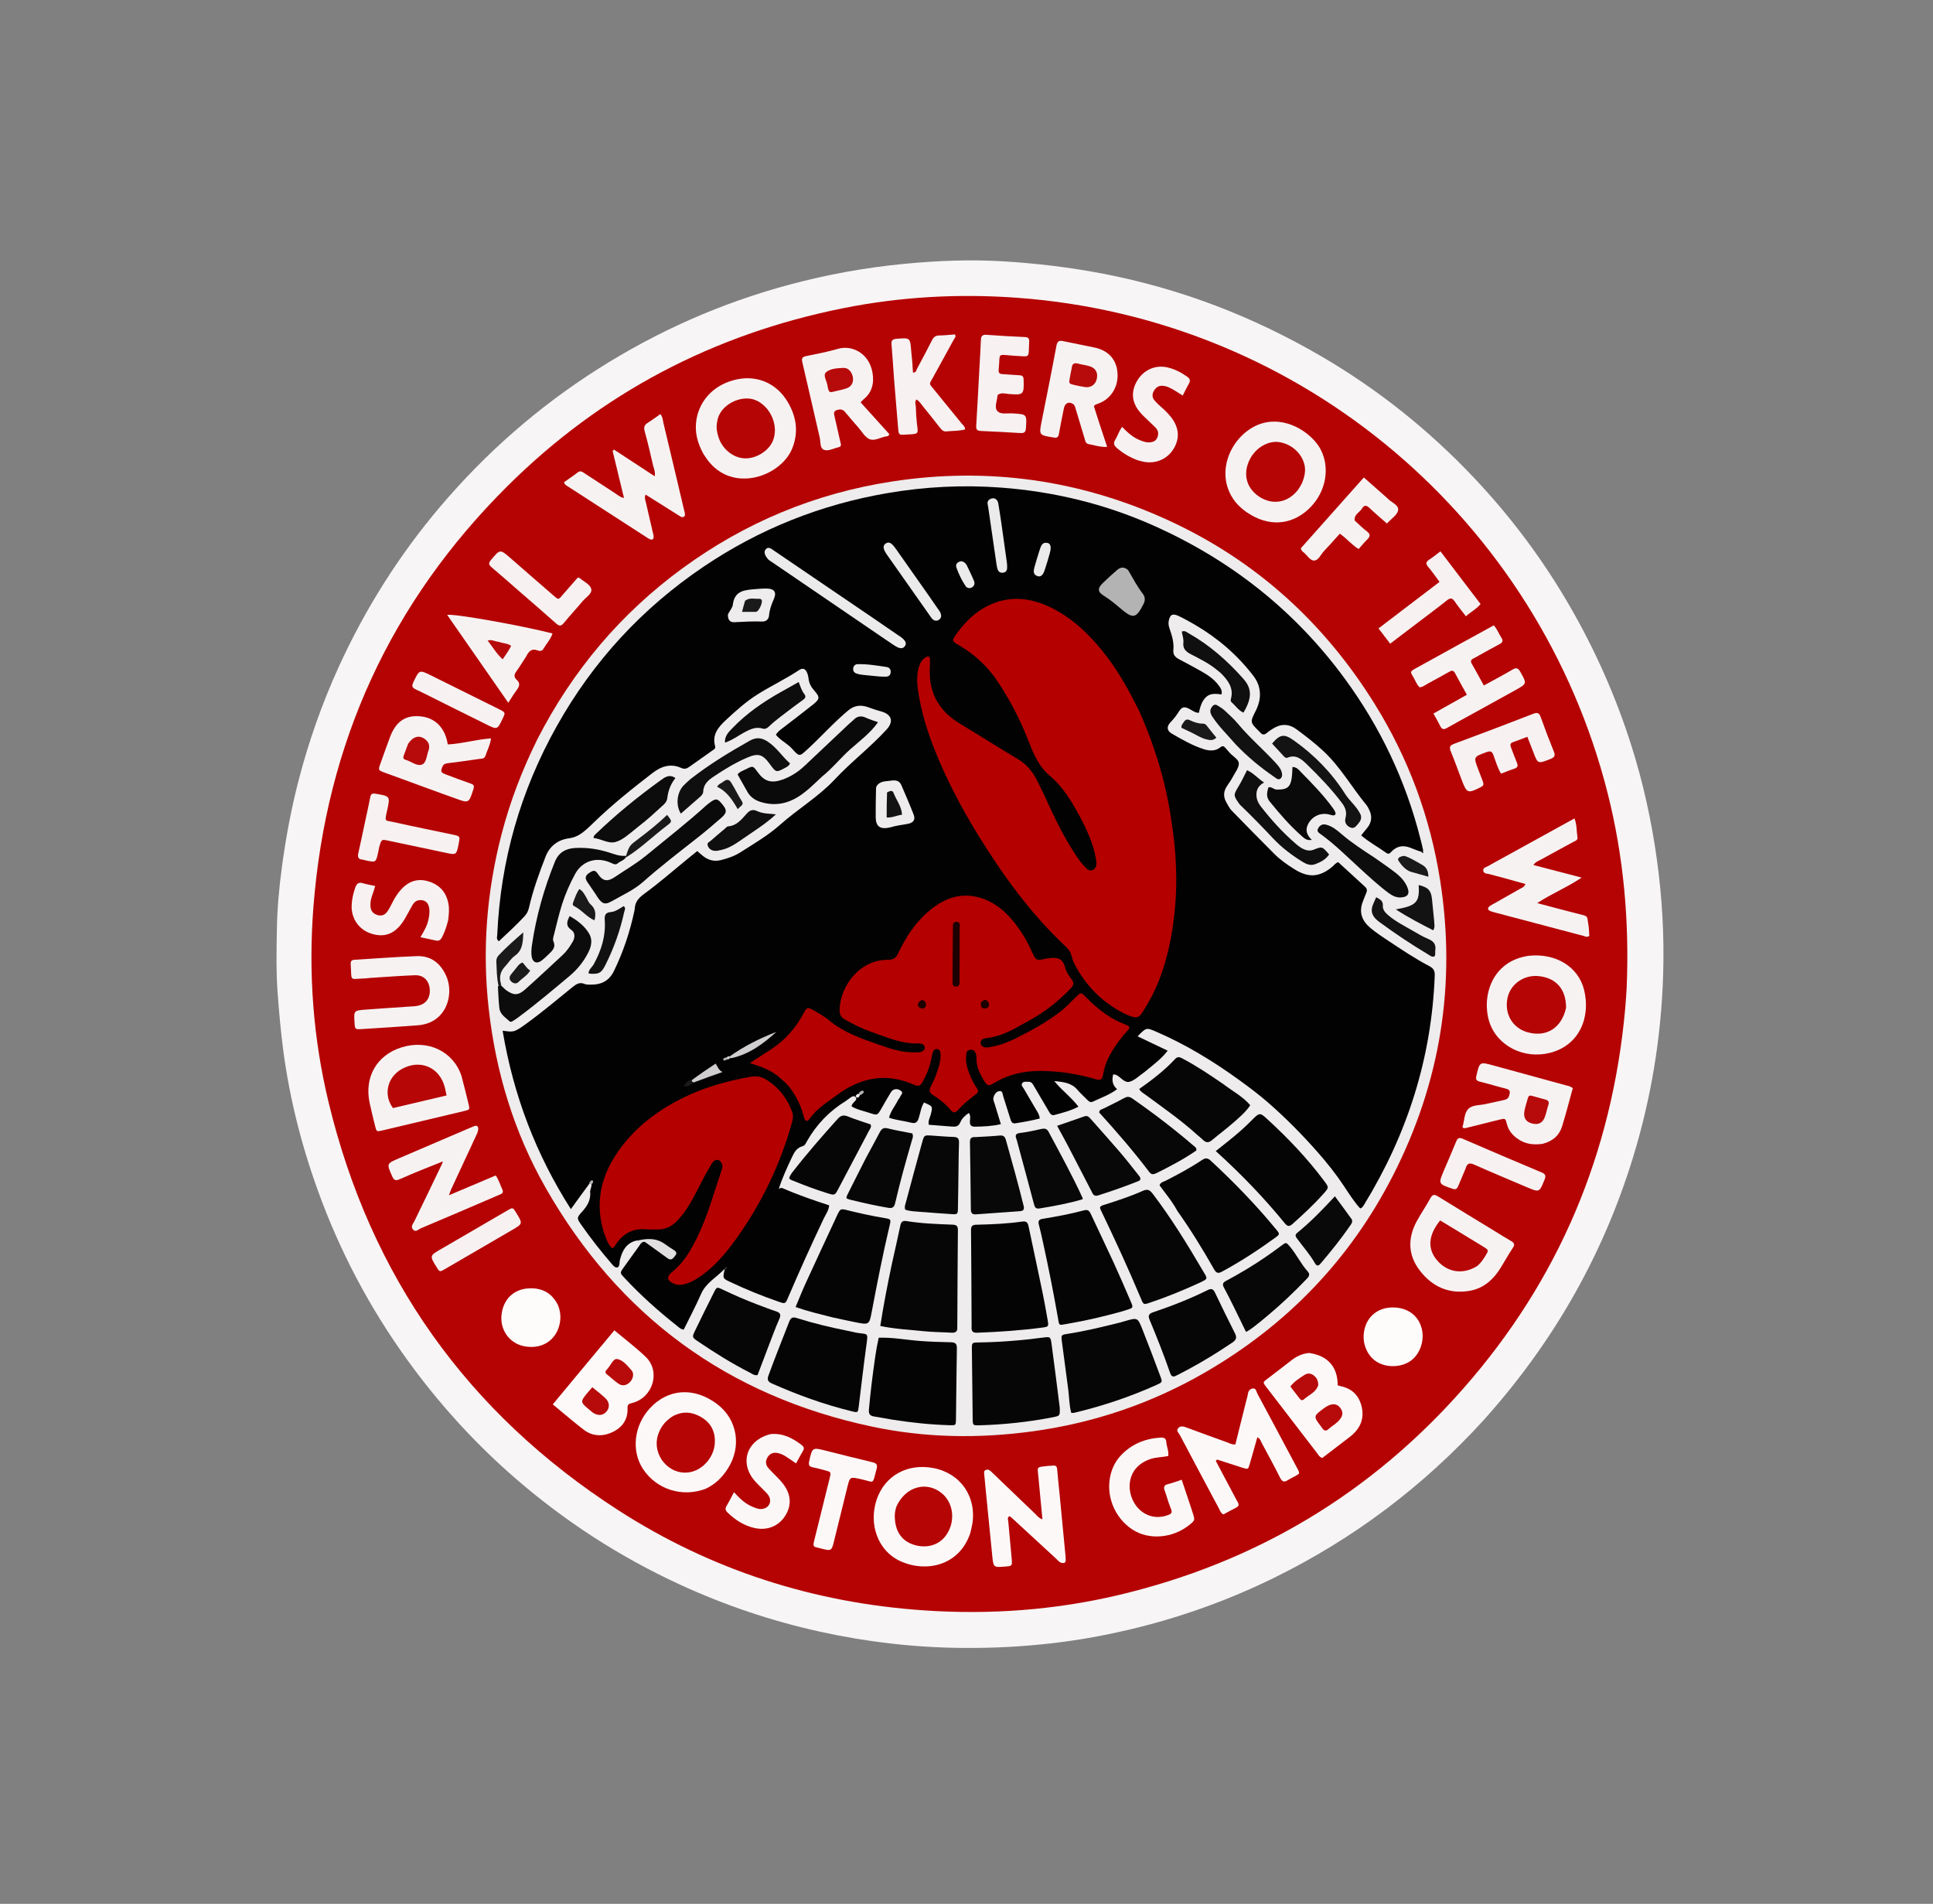 <?xml version="1.0" encoding="UTF-8" standalone="no"?>
<!DOCTYPE svg PUBLIC "-//W3C//DTD SVG 1.1//EN" "http://www.w3.org/Graphics/SVG/1.1/DTD/svg11.dtd">
<svg version="1.1" id="Layer_1" xmlns="http://www.w3.org/2000/svg" xmlns:xlink="http://www.w3.org/1999/xlink" x="0px" y="0px"
	 width="100%" viewBox="0 0 2224 2190" enable-background="new 0 0 2224 2190" xml:space="preserve">
<rect x="0" y="0" width="2224" height="2190" fill="#808080" stroke="none"/>
<path fill="#F7F5F5" opacity="1" stroke="none" 
	d="
M1707.279,1633.286 
	C1637.816,1709.538 1557.405,1770.088 1465.418,1815.194 
	C1399.348,1847.592 1329.966,1870.117 1257.628,1883.258 
	C1224.906,1889.203 1191.849,1892.835 1158.558,1894.552 
	C1141.238,1895.445 1123.947,1895.785 1106.643,1895.625 
	C1051.652,1895.115 997.322,1888.815 943.591,1876.984 
	C887.597,1864.655 833.588,1846.473 781.585,1822.454 
	C712.955,1790.757 650.084,1750.101 592.926,1700.531 
	C549.791,1663.122 511.288,1621.49 477.083,1575.85 
	C432.556,1516.438 396.985,1452.027 370.599,1382.636 
	C348.826,1325.377 333.357,1266.475 325.557,1205.61 
	C322.859,1184.553 320.992,1163.466 319.43,1142.296 
	C317.613,1117.664 318.124,1093.054 318.567,1068.472 
	C318.997,1044.646 321.165,1020.83 324.352,997.173 
	C328.869,963.648 335.044,930.438 343.547,897.664 
	C355.165,852.879 370.453,809.398 389.64,767.317 
	C420.165,700.371 459.035,638.693 506.687,582.561 
	C559.151,520.761 619.418,468.002 687.877,424.51 
	C756.545,380.884 830.039,348.37 908.607,327.337 
	C951.925,315.741 995.861,307.748 1040.561,303.482 
	C1078.378,299.872 1116.24,298.319 1154.074,300.599 
	C1192.747,302.93 1231.243,307.545 1269.38,314.892 
	C1358.306,332.025 1441.505,364.038 1519.704,409.572 
	C1585.156,447.684 1643.73,494.467 1695.68,549.368 
	C1738.087,594.183 1774.904,643.338 1805.868,696.865 
	C1835.272,747.696 1858.929,800.984 1876.73,856.902 
	C1890.457,900.025 1900.138,944.051 1906.345,988.88 
	C1912.432,1032.844 1914.903,1077.019 1913.526,1121.33 
	C1911.295,1193.161 1899.758,1263.516 1878.584,1332.276 
	C1843.843,1445.088 1786.547,1545.022 1707.279,1633.286 
z"/>
<path fill="#B50303" opacity="1" stroke="none" 
	d="
M1869.894,1159.778 
	C1855.013,1326.216 1793.599,1472.152 1683.883,1596.923 
	C1577.081,1718.379 1444.298,1797.579 1286.791,1834.836 
	C1213.312,1852.217 1138.798,1857.545 1063.498,1852.455 
	C936.349,1843.86 818.37,1806.184 711.338,1737.214 
	C537.602,1625.26 426.105,1468.312 377.83,1267.038 
	C360.209,1193.566 354.769,1118.861 360.572,1043.705 
	C375.159,854.807 449.509,692.735 583.872,559.166 
	C691.655,452.02 821.084,384.344 970.124,354.525 
	C1036.178,341.309 1102.993,337.641 1170.086,342.516 
	C1501.1,366.565 1770.724,600.996 1849.559,911.963 
	C1868.199,985.49 1874.703,1060.238 1871.563,1135.912 
	C1871.245,1143.567 1870.496,1151.204 1869.894,1159.778 
z"/>
<path fill="#EEECEC" opacity="1" stroke="none" 
	d="
M618.318,850.255 
	C658.906,771.152 714.289,705.536 785.521,653.51 
	C857.598,600.866 937.829,567.537 1026.039,553.923 
	C1136.788,536.83 1243.251,551.966 1344.936,598.832 
	C1445.539,645.199 1524.015,716.753 1582.225,810.744 
	C1620.794,873.02 1645.624,940.499 1656.963,1012.8 
	C1675.622,1131.787 1657.38,1245.161 1602.613,1352.3 
	C1553.227,1448.914 1480.724,1524.075 1386.951,1578.435 
	C1325.444,1614.09 1259.247,1636.677 1188.715,1646.399 
	C1126.448,1654.982 1064.404,1654.051 1002.879,1640.966 
	C836.892,1605.666 711.918,1513.694 627.909,1366.568 
	C591.438,1302.695 570.471,1233.387 562.275,1160.32 
	C554.693,1092.724 559.913,1026.035 576.932,960.163 
	C586.729,922.244 600.648,885.959 618.318,850.255 
z"/>
<path fill="#F7F2F2" opacity="1" stroke="none" 
	d="
M1714.686,994.764 
	C1747.072,976.898 1778.829,959.419 1811.513,941.431 
	C1814.42,948.802 1813.79,956.157 1814.952,963.134 
	C1815.529,966.6 1812.245,967.315 1810.011,968.539 
	C1797.754,975.256 1785.43,981.852 1773.211,988.635 
	C1770.372,990.211 1767.041,991.132 1764.15,995.006 
	C1782.359,999.753 1800.034,1004.361 1819.71,1009.49 
	C1803.033,1020.883 1785.56,1027.678 1768.642,1038.848 
	C1785.838,1043.377 1801.355,1047.618 1816.957,1051.521 
	C1827.947,1054.271 1825.64,1053.501 1827.398,1063.011 
	C1828.231,1067.517 1828.236,1072.177 1828.593,1076.497 
	C1825.903,1078.662 1823.798,1077.087 1821.698,1076.533 
	C1787.93,1067.627 1754.168,1058.701 1720.409,1049.765 
	C1718.48,1049.255 1716.511,1048.792 1714.685,1048.015 
	C1711.401,1046.617 1711.169,1044.44 1714.095,1042.239 
	C1715.679,1041.047 1717.527,1040.205 1719.264,1039.221 
	C1729.11,1033.643 1738.983,1028.112 1748.787,1022.461 
	C1750.949,1021.214 1753.78,1020.646 1755.016,1016.85 
	C1745.106,1014.094 1735.355,1011.365 1725.594,1008.675 
	C1722.066,1007.703 1718.457,1006.996 1714.989,1005.854 
	C1711.979,1004.863 1707.183,1005.462 1706.597,1001.841 
	C1705.852,997.235 1711.48,997.395 1714.686,994.764 
z"/>
<path fill="#F7F2F2" opacity="1" stroke="none" 
	d="
M743.305,578.725 
	C745.994,590.232 748.447,600.937 750.9,611.642 
	C751.271,613.264 751.816,614.869 751.973,616.511 
	C752.34,620.343 750.783,621.56 747.408,620.138 
	C746.194,619.626 745.099,618.819 743.982,618.098 
	C713.481,598.399 682.981,578.698 652.495,558.977 
	C651.132,558.095 649.522,557.377 648.973,554.649 
	C654.003,551.087 659.483,547.476 664.644,543.455 
	C667.958,540.872 670.187,542.906 672.649,544.51 
	C684.649,552.332 696.61,560.215 708.629,568.007 
	C711.358,569.776 713.768,572.194 717.923,572.803 
	C713.507,554.557 709.162,536.606 704.818,518.654 
	C705.373,518.18 705.929,517.706 706.484,517.232 
	C721.885,527.314 737.286,537.397 753.26,547.854 
	C754.261,542.697 752.152,538.784 751.26,534.815 
	C748.345,521.829 745.281,508.862 741.701,496.047 
	C740.361,491.255 741.544,488.646 745.503,486.197 
	C750.272,483.246 754.754,479.829 759.722,476.362 
	C762.655,479.669 762.56,483.553 763.367,486.894 
	C771.336,519.892 779.084,552.944 786.899,585.979 
	C787.205,587.274 787.617,588.548 787.856,589.855 
	C788.153,591.477 788.524,593.212 786.86,594.372 
	C785.202,595.528 783.645,594.627 782.265,593.769 
	C775.476,589.549 768.738,585.247 761.974,580.987 
	C755.816,577.108 749.647,573.245 742.799,568.946 
	C741.159,572.569 742.458,575.25 743.305,578.725 
z"/>
<path fill="#F7F2F2" opacity="1" stroke="none" 
	d="
M1759.399,1099.4 
	C1790.243,1096.347 1816.021,1112.083 1822.61,1138.85 
	C1830.176,1169.587 1817.662,1202.275 1783.465,1211.062 
	C1753.238,1218.829 1722.105,1202.929 1713.387,1175.045 
	C1704.615,1146.984 1715.848,1105.177 1759.399,1099.4 
z"/>
<path fill="#FDF8F8" opacity="1" stroke="none" 
	d="
M1116.269,1763.84 
	C1103.521,1801.214 1065.458,1809.328 1035.707,1795.738 
	C1010.386,1784.171 999.039,1753.658 1008.633,1725.033 
	C1017.84,1697.565 1043.886,1683.034 1073.764,1688.697 
	C1105.121,1694.641 1123.88,1721.632 1118.647,1753.362 
	C1118.109,1756.628 1117.207,1759.835 1116.269,1763.84 
z"/>
<path fill="#F7F2F2" opacity="1" stroke="none" 
	d="
M809.448,522.368 
	C802.286,509.448 798.931,496.518 801.337,482.41 
	C805.378,458.712 823.548,441.043 849.004,436.17 
	C872.121,431.744 893.591,441.315 906.042,461.985 
	C916.212,478.869 919.04,496.734 911.642,515.49 
	C898.842,547.939 842.901,568.217 813.787,528.744 
	C812.408,526.874 811.134,524.926 809.448,522.368 
z"/>
<path fill="#FDF8F8" opacity="1" stroke="none" 
	d="
M812.115,1712.456 
	C784.965,1722.932 755.05,1713.249 739.643,1689.546 
	C726.228,1668.91 729.42,1640.151 747.32,1620.383 
	C768.367,1597.138 798.809,1595.158 825.307,1615.31 
	C848.447,1632.908 853.577,1664.235 837.387,1689.408 
	C831.163,1699.086 823.351,1707.099 812.115,1712.456 
z"/>
<path fill="#F7F2F2" opacity="1" stroke="none" 
	d="
M1420.985,576.894 
	C1393.596,541.072 1421.242,492.212 1457.24,485.754 
	C1484.502,480.864 1510.57,500.07 1519.404,516.899 
	C1530.336,537.728 1525.817,564.783 1508.033,583.18 
	C1488.978,602.891 1463.642,606.398 1439.797,592.632 
	C1432.821,588.605 1426.555,583.725 1420.985,576.894 
z"/>
<path fill="#FDF8F8" opacity="1" stroke="none" 
	d="
M1423.641,1727.256 
	C1425.962,1730.782 1425.33,1732.711 1422.247,1734.255 
	C1417.214,1736.775 1412.299,1739.53 1407.605,1742.042 
	C1404.428,1740.559 1403.784,1737.757 1402.566,1735.479 
	C1387.501,1707.317 1372.474,1679.134 1357.576,1650.883 
	C1356.323,1648.509 1352.852,1646.12 1355.411,1643.036 
	C1358.186,1639.691 1361.863,1640.866 1365.456,1642.201 
	C1380.728,1647.878 1396.031,1653.474 1411.366,1658.977 
	C1414.433,1660.077 1417.345,1661.965 1421.356,1661.518 
	C1425.501,1644.882 1429.672,1628.136 1433.848,1611.391 
	C1434.411,1609.133 1435.215,1606.91 1435.529,1604.62 
	C1436.022,1601.035 1437.286,1597.912 1441.077,1597.221 
	C1445.29,1596.453 1445.358,1600.681 1446.609,1603.008 
	C1461.895,1631.43 1477.041,1659.928 1492.224,1688.406 
	C1493.312,1690.446 1494.714,1692.362 1494.706,1694.958 
	C1490.973,1698.254 1486.063,1699.73 1481.937,1702.475 
	C1477.602,1705.358 1475.198,1704.618 1472.793,1699.823 
	C1466.083,1686.445 1458.928,1673.288 1451.817,1660.115 
	C1450.605,1657.872 1450.173,1654.972 1446.608,1653.335 
	C1443.727,1663.524 1440.927,1673.556 1438.046,1683.565 
	C1436.09,1690.363 1436.022,1690.403 1429.458,1688.325 
	C1419.743,1685.249 1410.056,1682.085 1400.357,1678.958 
	C1399.843,1679.466 1399.328,1679.974 1398.814,1680.482 
	C1406.973,1695.832 1415.131,1711.182 1423.641,1727.256 
z"/>
<path fill="#FDF8F8" opacity="1" stroke="none" 
	d="
M1506.07,1556.345 
	C1527.741,1559.309 1539.165,1572.444 1539.062,1593.601 
	C1540.256,1593.926 1541.503,1594.328 1542.778,1594.604 
	C1555.826,1597.435 1563.785,1605.509 1566.708,1618.386 
	C1569.624,1631.234 1565.548,1641.94 1555.81,1650.575 
	C1553.329,1652.775 1550.608,1654.707 1547.972,1656.73 
	C1539.032,1663.593 1530.08,1670.441 1521.3,1677.167 
	C1517.85,1675.934 1516.54,1673.067 1514.751,1670.744 
	C1495.893,1646.261 1477.098,1621.729 1458.259,1597.232 
	C1452.063,1589.175 1452.509,1590.488 1460.216,1584.527 
	C1468.627,1578.022 1477.13,1571.635 1485.494,1565.069 
	C1491.367,1560.458 1497.736,1557.135 1506.07,1556.345 
z"/>
<path fill="#FDF9F9" opacity="1" stroke="none" 
	d="
M663.875,1581.867 
	C678.345,1564.484 692.374,1547.657 706.863,1530.279 
	C719.307,1540.747 731.809,1550.166 743.009,1560.94 
	C760.323,1577.597 751.353,1607.603 727.557,1613.821 
	C723.926,1614.77 721.793,1615.128 722.002,1619.742 
	C722.595,1632.83 715.986,1642.101 704.55,1647.447 
	C693.274,1652.719 681.657,1652.34 671.516,1644.566 
	C659.671,1635.487 648.388,1625.675 635.998,1615.469 
	C645.395,1604.151 654.414,1593.287 663.875,1581.867 
z"/>
<path fill="#F7F2F2" opacity="1" stroke="none" 
	d="
M530.89,1237.421 
	C533.862,1248.791 536.586,1259.429 539.135,1270.108 
	C540.619,1276.325 540.52,1276.474 534.032,1278.024 
	C502.639,1285.525 471.235,1292.981 439.821,1300.393 
	C433.306,1301.93 433.193,1301.834 431.532,1295.119 
	C429.374,1286.398 427.224,1277.67 425.325,1268.891 
	C418.879,1239.097 433.406,1213.654 462.15,1204.754 
	C492.126,1195.473 521.315,1209.169 530.89,1237.421 
z"/>
<path fill="#F7F2F2" opacity="1" stroke="none" 
	d="
M1728.742,1454.728 
	C1719.768,1470.499 1708.093,1482.06 1690.278,1484.946 
	C1666.68,1488.768 1647.556,1479.868 1633.389,1461.319 
	C1619.931,1443.698 1619.512,1424.371 1629.92,1404.999 
	C1634.8,1395.917 1640.805,1387.439 1645.679,1378.354 
	C1648.459,1373.172 1651.01,1374.096 1655.015,1376.574 
	C1676.542,1389.888 1698.192,1403.002 1719.797,1416.188 
	C1726.051,1420.004 1732.213,1423.981 1738.585,1427.589 
	C1742.233,1429.655 1743.153,1431.616 1740.624,1435.383 
	C1736.545,1441.46 1732.947,1447.861 1728.742,1454.728 
z"/>
<path fill="#F7F2F2" opacity="1" stroke="none" 
	d="
M507.453,1336.835 
	C491.371,1343.12 475.665,1349.494 460.164,1356.331 
	C455.539,1358.371 453.419,1358.176 451.19,1353.088 
	C444.797,1338.491 444.531,1338.612 459.161,1332.345 
	C485.752,1320.953 512.341,1309.555 538.934,1298.168 
	C541.073,1297.252 543.258,1296.441 545.391,1295.512 
	C549.382,1293.775 550.506,1296.597 550.218,1299.308 
	C549.914,1302.17 548.429,1304.963 547.182,1307.657 
	C537.825,1327.877 528.392,1348.062 519.012,1368.272 
	C518.331,1369.737 517.875,1371.307 516.547,1374.911 
	C535.308,1366.976 552.526,1359.694 570.344,1352.158 
	C573.887,1357.167 575.446,1362.929 577.941,1368.205 
	C579.152,1370.765 578.653,1372.647 575.897,1373.755 
	C574.355,1374.375 572.854,1375.096 571.325,1375.751 
	C542.288,1388.19 513.279,1400.692 484.166,1412.951 
	C481.489,1414.078 478.494,1417.885 475.318,1414.482 
	C472.004,1410.931 475.409,1407.601 476.903,1404.503 
	C487.305,1382.937 497.839,1361.435 508.418,1339.204 
	C508.938,1337.76 508.709,1337.308 507.453,1336.835 
z"/>
<path fill="#FDF8F8" opacity="1" stroke="none" 
	d="
M1134.295,1715.754 
	C1133.616,1708.551 1132.963,1702.265 1132.416,1695.969 
	C1132.25,1694.061 1131.724,1691.868 1134.221,1690.873 
	C1136.315,1690.039 1138.123,1690.695 1139.693,1692.152 
	C1141.399,1693.737 1143.076,1695.353 1144.756,1696.967 
	C1160.113,1711.726 1175.444,1726.513 1190.849,1741.222 
	C1193.187,1743.453 1195.073,1746.349 1199.385,1747.698 
	C1197.836,1731.48 1196.258,1715.814 1194.866,1700.132 
	C1193.664,1686.588 1191.316,1687.905 1206.372,1686.24 
	C1208.024,1686.057 1209.703,1686.113 1211.35,1685.901 
	C1214.702,1685.471 1216.057,1686.8 1216.326,1690.243 
	C1217.05,1699.526 1218.137,1708.78 1219.033,1718.05 
	C1221.338,1741.888 1223.622,1765.728 1225.897,1789.568 
	C1226.054,1791.222 1226.087,1792.889 1226.142,1794.551 
	C1226.257,1798.024 1223.972,1798.272 1221.472,1797.775 
	C1218.697,1797.224 1217.123,1794.825 1215.198,1793.058 
	C1198.28,1777.531 1181.417,1761.943 1164.524,1746.389 
	C1163.586,1745.525 1162.519,1744.8 1161.522,1744.017 
	C1158.42,1745.692 1159.899,1748.28 1160.068,1750.269 
	C1161.279,1764.52 1162.811,1778.743 1163.996,1792.996 
	C1164.69,1801.336 1164.488,1801.353 1156.728,1802.012 
	C1142.96,1803.182 1142.978,1803.18 1141.586,1789.149 
	C1139.191,1764.987 1136.771,1740.827 1134.295,1715.754 
z"/>
<path fill="#F7F2F2" opacity="1" stroke="none" 
	d="
M1264.333,485.355 
	C1267.566,495.184 1270.573,504.247 1273.835,514.081 
	C1265.915,514.53 1259.312,512.032 1252.55,510.873 
	C1248.851,510.239 1248.611,506.862 1247.762,504.013 
	C1244.442,492.863 1241.097,481.72 1237.688,470.597 
	C1237.025,468.435 1236.694,466.001 1234.487,464.653 
	C1229.511,461.615 1225.278,463.664 1224.052,469.753 
	C1222.083,479.531 1220.015,489.293 1218.31,499.117 
	C1217.647,502.933 1216.287,503.923 1212.351,503.29 
	C1195.229,500.536 1195.272,500.684 1198.6,483.989 
	C1204.318,455.296 1210.123,426.619 1215.452,397.854 
	C1216.456,392.439 1218.393,391.353 1223.336,392.433 
	C1235.352,395.058 1247.476,397.187 1259.494,399.806 
	C1275.591,403.314 1284.737,413.767 1285.754,429.346 
	C1286.798,445.36 1277.934,459.216 1263.315,464.398 
	C1261.765,464.948 1260.063,465.186 1258.549,467.195 
	C1260.32,472.738 1262.213,478.664 1264.333,485.355 
z"/>
<path fill="#F7F2F2" opacity="1" stroke="none" 
	d="
M966.908,508.593 
	C967.576,510.971 968.071,512.63 966.396,513.837 
	C965.879,514.209 965.168,514.347 964.524,514.499 
	C959.045,515.794 953.071,519.285 948.163,517.486 
	C943.04,515.608 944.31,508.308 943.144,503.371 
	C936.349,474.592 930.01,445.706 923.168,416.939 
	C922.027,412.144 922.884,410.55 927.703,409.589 
	C940.082,407.123 952.497,404.615 964.617,401.142 
	C979.466,396.888 999.679,405.477 1003.801,428.469 
	C1005.978,440.61 1003.438,451.673 993.072,459.805 
	C992.068,460.592 991.291,461.668 990.189,462.843 
	C1001.451,475.308 1012.515,487.554 1023.217,499.399 
	C1022.193,502.04 1020.69,501.812 1019.505,502.005 
	C1012.998,503.062 1006.105,507.707 1000.285,505.106 
	C995.02,502.753 991.563,496.285 987.403,491.549 
	C982.353,485.799 977.283,480.059 972.459,474.123 
	C970.044,471.152 967.674,470.49 963.858,471.42 
	C959.907,472.383 959.068,474.115 959.888,477.675 
	C962.2,487.712 964.409,497.773 966.908,508.593 
z"/>
<path fill="#F7F2F2" opacity="1" stroke="none" 
	d="
M1774.699,1315.8 
	C1765.42,1317.01 1757.247,1316.352 1749.653,1312.121 
	C1741.808,1307.751 1735.944,1301.81 1733.662,1292.741 
	C1732.062,1286.381 1731.827,1286.332 1725.008,1287.99 
	C1712.742,1290.972 1700.508,1294.084 1688.265,1297.157 
	C1686.672,1297.557 1685.109,1298.211 1683.469,1297.376 
	C1682.693,1297.09 1682.599,1296.589 1682.847,1295.766 
	C1684.945,1288.812 1684.591,1280.133 1689.621,1275.334 
	C1694.344,1270.83 1702.713,1271.535 1709.474,1269.946 
	C1716.265,1268.351 1723.122,1267.038 1729.921,1265.473 
	C1732.818,1264.806 1735.345,1264.013 1736.391,1260.296 
	C1737.572,1256.097 1737.794,1253.564 1732.693,1252.311 
	C1722.696,1249.856 1712.864,1246.726 1702.858,1244.312 
	C1698.596,1243.284 1697.655,1241.625 1698.656,1237.385 
	C1702.459,1221.287 1702.316,1221.267 1718.188,1225.608 
	C1745.743,1233.145 1773.311,1240.639 1800.852,1248.228 
	C1803.677,1249.006 1806.738,1249.346 1809.554,1251.767 
	C1805.525,1266.28 1801.768,1281.073 1797.259,1295.633 
	C1793.977,1306.231 1786.339,1312.852 1774.699,1315.8 
z"/>
<path fill="#F7F2F2" opacity="1" stroke="none" 
	d="
M506.015,911.973 
	C484.326,904.087 463.378,896.444 442.457,888.724 
	C435.024,885.982 435.017,885.884 437.756,878.201 
	C441.333,868.169 444.885,858.127 448.611,848.15 
	C455.462,829.806 466.612,822.273 484.005,824.049 
	C500.785,825.763 512.193,837.235 515.169,856.313 
	C531.521,855.55 547.475,850.608 564.961,849.376 
	C563.942,856.966 560.625,863.033 558.5,869.432 
	C557.231,873.252 553.662,872.618 550.952,873.034 
	C539.104,874.853 527.214,876.415 515.322,877.929 
	C512.516,878.286 510.392,878.869 509.097,881.86 
	C506.775,887.222 507.015,888.575 512.548,890.692 
	C522.183,894.378 531.841,898.018 541.594,901.374 
	C545.3,902.649 545.86,904.081 544.63,907.904 
	C539.421,924.087 539.596,924.142 523.656,918.334 
	C518.026,916.283 512.396,914.236 506.015,911.973 
z"/>
<path fill="#F7F2F2" opacity="1" stroke="none" 
	d="
M1693.505,821.499 
	C1683.531,827 1674.125,832.007 1664.906,837.339 
	C1661.272,839.44 1659.034,839.264 1657.1,835.272 
	C1654.803,830.533 1652.09,825.995 1649.239,820.789 
	C1662.209,813.503 1674.62,806.529 1687.715,799.172 
	C1682.986,790.59 1678.439,782.534 1674.1,774.366 
	C1672.47,771.298 1670.626,770.947 1667.731,772.582 
	C1659.327,777.33 1650.873,781.993 1642.37,786.562 
	C1639.486,788.112 1636.915,790.467 1633.302,790.58 
	C1630.293,787.81 1628.914,783.979 1627.012,780.523 
	C1622.568,772.449 1621.013,773.082 1630.271,768.008 
	C1646.034,759.368 1661.744,750.631 1677.489,741.959 
	C1691.164,734.426 1704.857,726.925 1718.655,719.348 
	C1722.683,723.73 1724.311,728.944 1727.278,733.303 
	C1729.739,736.919 1728.962,739.093 1725.121,741.083 
	C1717.144,745.218 1709.341,749.688 1701.47,754.026 
	C1699.43,755.151 1697.454,756.408 1695.356,757.411 
	C1692.38,758.833 1691.556,760.456 1693.413,763.636 
	C1698.083,771.632 1702.412,779.826 1707.208,788.541 
	C1718.572,782.291 1729.441,776.596 1740,770.373 
	C1744.462,767.743 1746.575,768.149 1749.204,772.848 
	C1756.858,786.53 1757.084,786.392 1743.102,794.103 
	C1726.778,803.105 1710.465,812.124 1693.505,821.499 
z"/>
<path fill="#F7F1F1" opacity="1" stroke="none" 
	d="
M1028.608,435.346 
	C1027.616,421.798 1026.82,409.168 1025.759,396.562 
	C1025.385,392.119 1026.316,390.122 1031.422,389.729 
	C1047.257,388.511 1047.212,388.255 1048.386,403.762 
	C1048.713,408.077 1049.294,412.372 1049.654,416.685 
	C1049.981,420.604 1050.164,424.536 1050.414,428.501 
	C1054.083,428.894 1054.169,425.831 1055.115,424.086 
	C1060.98,413.262 1066.751,402.383 1072.31,391.4 
	C1074.162,387.741 1076.435,385.9 1080.745,385.885 
	C1086.707,385.864 1092.665,385.105 1098.656,384.66 
	C1100.414,387.369 1098.186,389.112 1097.226,390.883 
	C1089.459,405.22 1081.506,419.457 1073.683,433.764 
	C1068.818,442.662 1068.348,440.373 1074.741,448.273 
	C1085.216,461.216 1095.808,474.064 1106.297,486.995 
	C1107.924,489.002 1110.336,490.59 1110.372,494.01 
	C1103.295,495.842 1095.948,495.588 1088.702,496.255 
	C1085.039,496.592 1083.348,494.336 1081.468,491.962 
	C1074.854,483.607 1068.255,475.239 1061.518,466.984 
	C1059.479,464.484 1057.916,461.47 1054.331,459.539 
	C1052.07,462.625 1053.714,465.923 1053.77,468.925 
	C1053.87,474.248 1054.196,479.58 1054.728,484.878 
	C1056.26,500.155 1058.563,498.964 1041.664,499.95 
	C1034.235,500.384 1034.031,500.269 1033.391,493.007 
	C1031.726,474.105 1030.251,455.185 1028.608,435.346 
z"/>
<path fill="#F7F2F2" opacity="1" stroke="none" 
	d="
M502.906,1171.114 
	C495.826,1176.773 488.104,1178.852 480.073,1179.465 
	C458.83,1181.085 437.566,1182.446 416.301,1183.76 
	C408.383,1184.249 408.372,1184.058 407.874,1175.848 
	C407.067,1162.555 407.057,1162.423 420.506,1161.388 
	C437.432,1160.084 454.378,1159.03 471.314,1157.85 
	C474.299,1157.642 477.329,1157.606 480.25,1157.04 
	C490.228,1155.107 495.342,1147.913 494.401,1137.464 
	C493.53,1127.782 487.164,1121.446 477.273,1121.83 
	C459.981,1122.501 442.715,1123.856 425.439,1124.942 
	C423.779,1125.047 422.13,1125.385 420.471,1125.438 
	C401.015,1126.055 404.989,1129.803 403.487,1109.067 
	C403.248,1105.773 404.408,1104.243 407.86,1104.043 
	C431.786,1102.657 455.69,1100.678 479.634,1099.853 
	C496.104,1099.286 507.178,1108.363 513.589,1123.098 
	C520.152,1138.181 517.216,1159.614 502.906,1171.114 
z"/>
<path fill="#FCF7F7" opacity="1" stroke="none" 
	d="
M1369.204,1730.803 
	C1370.407,1734.393 1371.29,1737.255 1372.204,1740.107 
	C1375.012,1748.868 1375.017,1748.866 1368.175,1754.319 
	C1348.944,1769.646 1321.682,1771.767 1302.841,1759.401 
	C1281.948,1745.689 1271.763,1719.647 1277.932,1695.766 
	C1280.057,1687.542 1283.892,1680.203 1289.73,1674.06 
	C1302.026,1661.122 1317.366,1654.821 1335.032,1653.69 
	C1338.903,1653.442 1341.558,1654.253 1341.885,1658.738 
	C1342.269,1664.012 1344.808,1668.998 1344.157,1674.867 
	C1337.41,1676.333 1330.419,1676.069 1323.758,1678.306 
	C1295.467,1687.807 1295.358,1715.87 1306.824,1731.655 
	C1314.949,1742.842 1328.068,1747.532 1341.261,1743.659 
	C1349.037,1741.377 1349.092,1739.901 1346.619,1734.023 
	C1344.047,1727.911 1342.48,1721.383 1340.206,1715.135 
	C1338.708,1711.016 1338.739,1708.343 1343.927,1707.17 
	C1349.016,1706.018 1353.911,1704.01 1359.597,1702.146 
	C1362.834,1711.865 1365.867,1720.968 1369.204,1730.803 
z"/>
<path fill="#F7F2F2" opacity="1" stroke="none" 
	d="
M605.438,755.034 
	C601.39,761.243 597.987,766.979 594.056,772.327 
	C591.432,775.898 591.114,778.964 594.419,781.901 
	C599.075,786.037 597.527,789.76 594.385,793.933 
	C591.2,798.164 588.5,802.758 584.812,808.376 
	C561.132,774.341 537.943,741.012 514.507,707.328 
	C522.601,705.678 600.688,719.683 635.681,728.699 
	C633.547,735.419 628.642,740.428 625.272,746.285 
	C623.557,749.265 620.808,749.034 618.279,748.11 
	C611.756,745.728 608.36,749.073 605.438,755.034 
z"/>
<path fill="#F7F1F1" opacity="1" stroke="none" 
	d="
M1147.795,454.394 
	C1147.191,461.135 1143.881,468.471 1147.284,472.593 
	C1151.084,477.195 1159.1,475.091 1165.274,475.524 
	C1181.686,476.673 1181.417,476.475 1180.38,492.581 
	C1180.035,497.921 1177.679,498.369 1173.472,498.114 
	C1158.533,497.21 1143.587,496.381 1128.634,495.77 
	C1124.346,495.595 1122.905,494.109 1123.178,489.727 
	C1124.561,467.486 1125.68,445.229 1126.889,422.978 
	C1127.466,412.351 1128.158,401.727 1128.553,391.093 
	C1128.724,386.482 1130.283,384.755 1135.223,385.144 
	C1149.809,386.292 1164.43,387.034 1179.048,387.698 
	C1182.835,387.87 1184.365,389.101 1184.133,393.013 
	C1182.93,413.285 1186.302,410.023 1167.019,409.256 
	C1166.687,409.243 1166.357,409.196 1166.025,409.172 
	C1146.019,407.741 1151.179,405.336 1149.009,425.321 
	C1148.642,428.697 1149.846,430.16 1153.256,430.336 
	C1159.898,430.68 1166.522,431.37 1173.164,431.694 
	C1176.516,431.857 1177.605,433.197 1177.707,436.598 
	C1178.232,454.08 1177.76,454.554 1160.619,453.208 
	C1156.46,452.882 1152.17,451.118 1147.795,454.394 
z"/>
<path fill="#F7F1F1" opacity="1" stroke="none" 
	d="
M1705.447,897.187 
	C1706.568,900.706 1708.197,903.153 1704.047,905.277 
	C1688.851,913.052 1687.654,912.746 1681.768,897.208 
	C1677.645,886.324 1673.713,875.36 1669.288,864.601 
	C1667.399,860.01 1667.536,857.662 1672.825,855.701 
	C1703.382,844.373 1733.853,832.81 1764.231,821.011 
	C1769.48,818.971 1771.123,820.607 1772.798,825.296 
	C1777.495,838.446 1782.475,851.503 1787.736,864.437 
	C1789.755,869.401 1788.475,871.27 1783.631,873.158 
	C1769.263,878.76 1769.375,878.997 1763.962,864.706 
	C1761.858,859.153 1759.655,853.638 1757.264,847.508 
	C1751.441,849.72 1746.266,851.88 1740.956,853.636 
	C1737.371,854.822 1737.369,856.976 1738.467,859.818 
	C1740.744,865.711 1742.921,871.645 1745.315,877.49 
	C1746.738,880.965 1746.158,883.028 1742.301,884.254 
	C1737.255,885.856 1732.358,887.924 1727.021,889.933 
	C1722.9,883.17 1720.89,875.761 1718.28,868.675 
	C1716.57,864.03 1714.645,863.6 1710.173,865.236 
	C1695.307,870.675 1695.226,870.463 1700.847,885.243 
	C1702.265,888.972 1703.712,892.691 1705.447,897.187 
z"/>
<path fill="#F7F1F1" opacity="1" stroke="none" 
	d="
M1309.031,529.453 
	C1299.766,526.046 1292.143,521.44 1285.24,515.546 
	C1282.113,512.876 1280.455,510.29 1282.983,506.197 
	C1285.89,501.492 1287.32,495.94 1291.074,491.072 
	C1297.401,497.659 1303.773,503.413 1312.053,506.575 
	C1315.194,507.775 1318.345,508.944 1321.676,508.892 
	C1325.811,508.828 1329.731,507.673 1331.501,503.405 
	C1333.135,499.465 1332.874,495.529 1329.83,492.24 
	C1327.803,490.05 1325.523,488.095 1323.394,485.997 
	C1319.371,482.031 1315.048,478.312 1311.432,474.003 
	C1301.735,462.448 1301,449.744 1308.858,437.151 
	C1316.296,425.231 1329.653,419.483 1343.256,422.645 
	C1351.432,424.545 1358.8,428.274 1365.683,433.14 
	C1368.99,435.477 1369.966,437.63 1367.867,441.286 
	C1365.406,445.571 1363.328,450.075 1360.811,455.019 
	C1356.179,452.157 1352.121,449.384 1347.812,447.076 
	C1344.62,445.365 1341.236,443.932 1337.452,443.757 
	C1332.91,443.548 1329.897,445.746 1327.702,449.436 
	C1325.424,453.263 1325.36,457.097 1328.278,460.549 
	C1330.413,463.074 1332.805,465.42 1335.304,467.591 
	C1339.836,471.53 1344.168,475.649 1347.796,480.442 
	C1356.747,492.268 1357.508,504.673 1350.086,516.607 
	C1343.02,527.971 1330.164,533.644 1316.576,531.323 
	C1314.287,530.932 1312.047,530.261 1309.031,529.453 
z"/>
<path fill="#F7F1F1" opacity="1" stroke="none" 
	d="
M515.567,1058.751 
	C513.722,1066.065 511.59,1072.328 508.489,1078.29 
	C506.83,1081.479 504.75,1082.66 501.298,1081.87 
	C495.82,1080.617 490.314,1079.488 483.739,1078.073 
	C487.753,1071.231 491.432,1065.081 492.917,1057.98 
	C493.814,1053.693 494.498,1049.419 493.884,1045.105 
	C493.242,1040.597 491.324,1036.671 486.34,1035.665 
	C481.711,1034.731 477.702,1036.12 475.09,1040.256 
	C473.318,1043.063 471.888,1046.084 470.223,1048.962 
	C467.725,1053.278 465.477,1057.787 462.557,1061.803 
	C453.046,1074.885 441.4,1078.67 426.741,1073.829 
	C412.939,1069.272 404.059,1056.597 404.576,1041.645 
	C404.819,1034.643 406.377,1027.837 408.68,1021.161 
	C410.241,1016.639 412.416,1014.472 417.467,1015.96 
	C421.904,1017.268 426.504,1018.022 431.673,1019.162 
	C429.931,1026.146 426.581,1032.396 426.207,1039.358 
	C425.856,1045.887 427.693,1049.665 432.344,1051.836 
	C437.511,1054.246 442.235,1053.325 445.592,1048.638 
	C447.901,1045.413 449.664,1041.772 451.46,1038.211 
	C454.327,1032.526 457.69,1027.213 462.069,1022.561 
	C470.924,1013.155 481.492,1010.066 493.856,1014.121 
	C506.41,1018.238 513.752,1027.03 516.007,1039.964 
	C517.044,1045.914 516.515,1051.927 515.567,1058.751 
z"/>
<path fill="#FCF7F7" opacity="1" stroke="none" 
	d="
M886.713,1649.645 
	C901.121,1648.383 912.025,1654.374 922.319,1662.2 
	C924.883,1664.15 925.594,1666.015 923.9,1668.903 
	C921.227,1673.463 918.768,1678.149 915.891,1683.377 
	C911.42,1680.328 907.545,1677.458 903.441,1674.963 
	C900.322,1673.066 896.908,1671.603 893.205,1671.202 
	C888.784,1670.723 885.403,1672.635 883.126,1676.313 
	C880.843,1680.002 880.583,1683.959 883.164,1687.57 
	C884.888,1689.983 887.144,1692.02 889.196,1694.193 
	C892.849,1698.06 896.825,1701.665 900.138,1705.802 
	C910.248,1718.422 911.239,1731.194 903.441,1743.607 
	C895.913,1755.589 882.641,1761.042 867.823,1757.619 
	C855.868,1754.857 845.866,1748.395 837.085,1739.89 
	C834.503,1737.389 834.103,1735.242 836.021,1732.096 
	C838.947,1727.298 841.416,1722.221 844.499,1716.479 
	C850.947,1723.583 857.303,1729.732 865.65,1733.183 
	C869.024,1734.578 872.35,1736.144 876.174,1735.849 
	C884.724,1735.188 888.805,1727.188 884.065,1720.016 
	C882.62,1717.828 880.566,1716.031 878.724,1714.12 
	C875.26,1710.529 871.548,1707.157 868.287,1703.392 
	C850.405,1682.747 859.063,1656.411 886.713,1649.645 
z"/>
<path fill="#F7F2F2" opacity="1" stroke="none" 
	d="
M1558.633,598.771 
	C1563.601,603.315 1567.842,607.616 1572.619,611.203 
	C1577.141,614.599 1576.479,617.252 1572.903,620.73 
	C1569.578,623.965 1566.667,627.625 1563.177,631.542 
	C1555.274,626.828 1549.703,619.639 1541.549,613.866 
	C1535.484,620.568 1529.453,627.477 1523.139,634.116 
	C1519.528,637.913 1517.036,644.623 1512.072,644.8 
	C1507.169,644.976 1503.994,638.571 1499.831,635.332 
	C1498.557,634.34 1497.119,633.327 1496.664,630.693 
	C1520.392,604.025 1544.463,576.971 1569.146,549.228 
	C1577.663,556.739 1585.831,563.943 1593.998,571.147 
	C1594.747,571.809 1595.554,572.419 1596.221,573.156 
	C1600.394,577.769 1609.068,580.626 1608.664,586.312 
	C1608.247,592.156 1600.866,596.45 1595.742,602.205 
	C1588.875,596.142 1582.08,590.463 1575.683,584.367 
	C1572.226,581.073 1569.527,580.706 1567.053,584.946 
	C1564.358,589.566 1557.765,591.559 1558.633,598.771 
z"/>
<path fill="#FDF8F8" opacity="1" stroke="none" 
	d="
M936.639,1772.741 
	C942.782,1748.059 948.711,1724.174 954.59,1700.276 
	C956.32,1693.244 956.265,1693.192 948.975,1691.259 
	C944.476,1690.065 939.97,1688.873 935.417,1687.917 
	C931.55,1687.106 929.904,1685.867 930.946,1681.179 
	C934.585,1664.811 934.341,1664.786 950.324,1668.796 
	C968.066,1673.246 985.792,1677.77 1003.592,1681.974 
	C1008.499,1683.133 1009.948,1684.673 1008.477,1690.077 
	C1003.402,1708.717 1006.811,1704.994 990.173,1701.42 
	C977.924,1698.789 977.944,1698.455 974.879,1710.783 
	C969.825,1731.116 964.83,1751.463 959.83,1771.81 
	C956.727,1784.439 956.745,1784.44 943.746,1781.018 
	C942.138,1780.594 940.523,1780.195 938.899,1779.839 
	C934.925,1778.966 935.963,1776.138 936.639,1772.741 
z"/>
<path fill="#F7F1F1" opacity="1" stroke="none" 
	d="
M1631.849,715.804 
	C1620.958,724.061 1610.646,731.906 1599.439,740.431 
	C1595.026,734.645 1590.88,729.209 1586.049,722.875 
	C1609.556,704.953 1632.729,687.285 1656.256,669.347 
	C1651.655,663.208 1647.748,657.413 1643.223,652.149 
	C1639.869,648.248 1640.752,646.096 1644.667,643.578 
	C1648.848,640.889 1652.686,637.669 1657.284,634.223 
	C1672.79,654.572 1688.09,674.65 1703.463,694.823 
	C1698.753,700.623 1692.401,703.705 1686.598,708.899 
	C1681.991,702.874 1677.571,697.506 1673.635,691.803 
	C1670.965,687.935 1668.826,687.355 1664.932,690.469 
	C1654.271,698.994 1643.284,707.111 1631.849,715.804 
z"/>
<path fill="#F7F1F1" opacity="1" stroke="none" 
	d="
M436.294,974.464 
	C435.75,977.243 435.384,979.202 434.944,981.144 
	C432.444,992.183 432.437,992.186 420.97,989.77 
	C419.67,989.496 418.404,988.94 417.098,988.846 
	C412.155,988.489 411.259,985.876 412.257,981.44 
	C415.244,968.157 417.99,954.821 420.831,941.505 
	C422.563,933.387 424.43,925.294 425.972,917.139 
	C426.667,913.465 427.892,912.343 431.965,913.025 
	C449.024,915.881 449.054,915.702 445.394,932.442 
	C445.324,932.766 445.184,933.075 445.114,933.398 
	C442.433,945.767 442.986,943.461 452.713,945.632 
	C475.397,950.695 498.189,955.277 520.934,960.071 
	C529.413,961.858 529.409,961.879 527.727,970.509 
	C525.158,983.689 525.173,983.619 512.168,980.84 
	C490.41,976.19 468.63,971.646 446.861,967.047 
	C438.898,965.365 438.901,965.351 436.294,974.464 
z"/>
<path fill="#FEFBFB" opacity="1" stroke="none" 
	d="
M641.871,1501.035 
	C645.425,1509.799 645.561,1518.019 643.055,1526.16 
	C637.723,1543.486 621.723,1552.299 602.922,1548.553 
	C586.194,1545.22 575.166,1529.932 577.01,1512.632 
	C578.998,1493.991 591.652,1482.29 609.949,1481.962 
	C624.24,1481.706 634.946,1487.439 641.871,1501.035 
z"/>
<path fill="#FEFBFB" opacity="1" stroke="none" 
	d="
M1573.724,1555.815 
	C1568.806,1546.93 1567.844,1538.244 1569.915,1529.133 
	C1573.361,1513.973 1585.51,1504.301 1601.562,1503.986 
	C1618.616,1503.652 1631.444,1512.532 1635.568,1527.526 
	C1639.756,1542.757 1633.062,1560.246 1620.01,1567.306 
	C1607.243,1574.213 1586.828,1573.191 1576.433,1559.695 
	C1575.623,1558.644 1574.864,1557.553 1573.724,1555.815 
z"/>
<path fill="#F7F1F1" opacity="1" stroke="none" 
	d="
M596.586,679.405 
	C586.027,670.209 576.097,661.365 565.915,652.82 
	C562.502,649.956 561.528,648.098 564.875,644.122 
	C575.411,631.603 575.209,631.439 587.617,642.246 
	C603.156,655.78 618.655,669.36 634.26,682.816 
	C643.719,690.972 641.584,690.743 649.245,682.097 
	C654.514,676.151 659.726,670.153 664.838,664.321 
	C665.936,664.682 666.699,664.72 667.152,665.115 
	C671.877,669.232 679.421,672.362 680.336,677.944 
	C681.193,683.168 673.924,687.234 670.166,691.734 
	C663.137,700.15 655.632,708.173 648.693,716.659 
	C645.604,720.438 643.493,720.428 639.929,717.249 
	C625.793,704.639 611.408,692.308 596.586,679.405 
z"/>
<path fill="#F7F1F1" opacity="1" stroke="none" 
	d="
M1686.226,1344.187 
	C1683.233,1351.33 1680.437,1357.727 1677.798,1364.189 
	C1676.475,1367.428 1674.97,1368.767 1671.057,1367.418 
	C1654.722,1361.788 1654.677,1361.93 1661.49,1345.93 
	C1666.048,1335.227 1670.724,1324.571 1675.085,1313.789 
	C1676.711,1309.772 1678.12,1307.869 1683.037,1310.005 
	C1713.219,1323.116 1743.518,1335.957 1773.852,1348.714 
	C1778.286,1350.578 1778.825,1352.607 1777.044,1357.02 
	C1771.095,1371.764 1771.295,1371.846 1756.455,1365.528 
	C1736.271,1356.933 1716.004,1348.525 1695.961,1339.613 
	C1690.694,1337.271 1687.995,1338.103 1686.226,1344.187 
z"/>
<path fill="#F7F1F1" opacity="1" stroke="none" 
	d="
M524.724,1426.767 
	C544.915,1414.985 564.471,1403.563 584.077,1392.229 
	C590.055,1388.773 590.119,1388.883 593.838,1394.938 
	C601.648,1407.653 601.644,1407.646 588.881,1415.073 
	C563.262,1429.981 537.663,1444.923 512.021,1459.793 
	C505.852,1463.371 505.791,1463.266 502.175,1457.404 
	C494.206,1444.488 494.204,1444.485 507.674,1436.668 
	C513.147,1433.492 518.629,1430.33 524.724,1426.767 
z"/>
<path fill="#F7F1F1" opacity="1" stroke="none" 
	d="
M512.133,809.751 
	C500.434,803.949 489.499,798.275 478.36,793.036 
	C473.966,790.97 473.565,788.994 475.635,784.657 
	C482.5,770.279 482.291,770.185 496.574,777.276 
	C522.508,790.152 548.457,803 574.375,815.906 
	C581.72,819.563 581.682,819.639 578.28,826.747 
	C572.15,839.555 572.149,839.557 559.301,833.17 
	C543.804,825.466 528.31,817.759 512.133,809.751 
z"/>
<path fill="#030202" opacity="1" stroke="none" 
	d="
M678.246,1361.461 
	C670.953,1371.24 664.172,1380.649 656.809,1390.866 
	C616.489,1327.716 590.719,1259.925 578.268,1185.618 
	C583.956,1186.346 588.868,1187.512 593.495,1185.3 
	C597.734,1183.274 601.468,1180.509 605.25,1177.773 
	C623.618,1164.486 640.929,1149.861 658.529,1135.61 
	C662.952,1132.029 666.866,1129.372 672.758,1131.925 
	C674.787,1132.804 677.345,1132.605 679.666,1132.643 
	C691.686,1132.844 700.785,1128.371 706.317,1117.046 
	C717.052,1095.069 724.682,1072.085 729.797,1048.218 
	C730.006,1047.242 730.241,1046.254 730.295,1045.263 
	C730.719,1037.434 734.789,1032.886 741.287,1028.137 
	C758.469,1015.583 774.531,1001.498 791.044,988.028 
	C794.648,985.088 798.273,982.174 802.219,978.981 
	C804.836,981.219 807.136,983.417 809.668,985.304 
	C815.619,989.739 822.264,991.202 829.524,989.36 
	C837.292,987.391 844.821,984.904 851.679,980.537 
	C867.419,970.517 883.696,961.027 897.599,948.662 
	C917.979,930.537 941.754,916.565 960.479,896.52 
	C979.367,876.302 1001.542,859.505 1020.186,839.036 
	C1028.586,829.812 1025.851,821.542 1013.466,818.27 
	C1008.331,816.913 1003.317,815.078 998.288,813.343 
	C990.102,810.518 982.817,811.45 975.927,817.201 
	C959.26,831.113 944.873,847.386 928.914,862.024 
	C919.718,870.459 919.76,870.637 911.116,861.069 
	C905.732,855.109 898.09,851.821 892.717,845.308 
	C894.587,841.659 897.915,839.519 900.985,837.144 
	C912.312,828.379 923.759,819.764 934.951,810.831 
	C943.521,803.99 943.639,802.074 936.58,794.075 
	C933.147,790.187 930.943,785.93 930.292,780.776 
	C930.003,778.488 929.551,776.134 928.661,774.026 
	C926.613,769.175 923.741,767.92 919.231,770.907 
	C903.941,781.036 887.345,788.881 871.809,798.622 
	C858.385,807.038 846.854,817.449 835.394,828.075 
	C826.642,836.191 818.953,844.991 822.789,858.445 
	C823.519,861.007 821.526,861.978 819.952,863.096 
	C810.996,869.453 801.976,875.718 793.055,882.123 
	C790.136,884.219 787.497,885.035 783.869,883.406 
	C771.482,877.846 760.758,881.48 750.488,889.4 
	C727.263,907.309 704.362,925.574 683.288,946.025 
	C680.42,948.808 677.531,951.578 674.536,954.222 
	C668.835,959.256 662.939,963.221 654.791,964.292 
	C642.104,965.96 632.506,973.068 627.739,985.315 
	C620.25,1004.557 613.214,1023.985 608.603,1044.154 
	C607.67,1048.235 606.092,1051.234 603.195,1054.306 
	C593.859,1064.209 583.951,1073.452 573.998,1082.711 
	C570.639,1080.335 572.018,1077.483 572.121,1075.132 
	C575.885,989.73 598.853,909.752 640.616,835.234 
	C682.401,760.677 738.904,699.449 809.726,651.714 
	C873.859,608.489 944.196,580.468 1020.54,567.313 
	C1064.15,559.798 1107.96,557.589 1151.953,560.907 
	C1212.569,565.48 1271.066,579.625 1326.655,604.334 
	C1415.529,643.838 1489.669,702.15 1547.298,780.789 
	C1588.12,836.494 1617.286,897.819 1634.233,964.859 
	C1635.294,969.056 1636.437,973.232 1637.441,978.201 
	C1637.166,979.353 1636.991,979.722 1636.222,980.238 
	C1631.331,978.658 1627.041,976.917 1622.738,975.209 
	C1614.882,972.091 1607.72,972.973 1601.532,979.034 
	C1599.659,980.868 1598.189,983.427 1594.954,981.083 
	C1585.547,974.265 1575.15,968.846 1566.104,960.931 
	C1568.314,958.186 1570.31,955.539 1572.481,953.044 
	C1578.768,945.822 1579.04,938.112 1574.537,929.957 
	C1573.893,928.792 1573.358,927.526 1572.52,926.515 
	C1555.555,906.034 1542.456,882.527 1522.782,864.116 
	C1513.003,854.964 1502.478,846.885 1491.772,838.975 
	C1483.07,832.545 1473.911,832.304 1464.711,838.072 
	C1462.179,839.66 1459.639,841.299 1457.376,843.235 
	C1454.404,845.777 1452.079,845.186 1449.827,842.404 
	C1449.411,841.89 1448.872,841.477 1448.4,841.007 
	C1437.935,830.589 1438.249,830.744 1444.989,817.209 
	C1451.749,803.634 1451.339,789.573 1442.155,777.57 
	C1423.773,753.543 1401.119,734.019 1374.936,718.741 
	C1368.613,715.051 1362.199,711.452 1355.563,708.38 
	C1348.813,705.256 1345.911,707.276 1344.6,714.727 
	C1344.048,717.862 1344.786,720.61 1345.773,723.479 
	C1348.487,731.376 1350.904,739.348 1349.997,747.881 
	C1349.462,752.917 1352.08,755.955 1356.271,758.176 
	C1364.802,762.697 1373.349,767.198 1381.745,771.961 
	C1389.292,776.243 1396.572,780.951 1401.881,788.085 
	C1404.082,791.043 1406.438,793.909 1405.437,798.751 
	C1399.225,798.167 1392.608,796.883 1387.296,802.17 
	C1382.317,807.125 1380.89,813.534 1379.29,819.977 
	C1375.399,819.951 1372.461,817.727 1369.276,815.932 
	C1362.735,812.245 1359.817,812.841 1356.056,818.915 
	C1353.405,823.196 1350.385,827.036 1346.872,830.66 
	C1342.063,835.62 1342.337,840.488 1348.226,843.897 
	C1360.02,850.724 1371.917,857.616 1384.958,861.779 
	C1391.264,863.792 1398.288,864.362 1404.052,859.643 
	C1406.568,857.582 1408.036,858.175 1409.78,860.208 
	C1411.515,862.23 1413.241,864.262 1415.057,866.209 
	C1418.677,870.089 1425.086,873.752 1425.325,877.801 
	C1425.63,882.961 1421.128,888.5 1418.382,893.709 
	C1416.528,897.228 1414.213,900.516 1411.958,903.807 
	C1407.815,909.852 1407.1,915.958 1410.753,922.569 
	C1412.693,926.081 1414.445,929.701 1417.263,932.58 
	C1433.557,949.23 1449.792,965.943 1466.299,982.382 
	C1473.152,989.207 1481.134,994.759 1489.333,999.893 
	C1505.637,1010.104 1518.433,1009.132 1533.149,996.751 
	C1535.148,995.07 1536.579,992.671 1539.71,991.779 
	C1549.834,1001.074 1560.086,1010.538 1570.41,1019.923 
	C1572.685,1021.991 1573.305,1024.106 1572.011,1026.985 
	C1570.511,1030.322 1569.319,1033.796 1567.974,1037.204 
	C1563.108,1049.541 1567.214,1059.503 1576.738,1067.448 
	C1583.112,1072.766 1590.073,1077.424 1597.017,1082.005 
	C1612.58,1092.271 1628.027,1102.768 1644.59,1111.388 
	C1649.437,1113.91 1650.937,1116.858 1650.727,1122.353 
	C1647.099,1217.403 1619.061,1304.871 1569.477,1385.713 
	C1568.456,1387.378 1567.606,1389.294 1564.957,1390.062 
	C1557.702,1382.151 1551.953,1372.899 1545.932,1363.853 
	C1537.086,1350.56 1527.133,1338.037 1516.65,1326.1 
	C1498.639,1305.591 1479.453,1286.102 1458.847,1268.16 
	C1448.344,1259.015 1437.151,1250.605 1425.855,1242.438 
	C1395.872,1220.759 1364.431,1201.527 1330.357,1186.821 
	C1318.918,1181.884 1318.995,1181.705 1308.867,1192.101 
	C1320.325,1197.566 1331.547,1202.918 1343.463,1208.601 
	C1335.862,1218.466 1326.631,1225.03 1317.999,1232.223 
	C1317.232,1232.862 1316.467,1233.512 1315.643,1234.073 
	C1310.419,1237.631 1305.604,1242.664 1299.828,1244.309 
	C1293.348,1246.155 1289.35,1238.471 1283.601,1236.238 
	C1283.021,1236.012 1282.32,1236.1 1280.73,1235.958 
	C1279.245,1242.246 1279.556,1247.94 1285.245,1252.887 
	C1276.719,1259.38 1266.905,1262.68 1257.681,1267.105 
	C1255.124,1268.332 1253.324,1267.561 1251.509,1265.683 
	C1247.579,1261.614 1243.242,1257.902 1239.603,1253.594 
	C1232.952,1245.72 1224.009,1244.612 1213,1243.595 
	C1222.067,1254.675 1232.668,1262.241 1240.799,1273.045 
	C1231.727,1277.778 1222.47,1280.026 1213.32,1282.551 
	C1209.452,1283.619 1208.077,1280.749 1206.538,1278.12 
	C1200.987,1268.639 1195.41,1259.173 1189.827,1249.71 
	C1188.309,1247.137 1186.988,1244.202 1183.289,1244.398 
	C1180.726,1244.534 1177.546,1243.542 1175.957,1246.222 
	C1174.584,1248.537 1176.887,1250.499 1177.988,1252.408 
	C1182.645,1260.484 1187.419,1268.491 1192.12,1276.542 
	C1193.782,1279.386 1195.862,1282.057 1196.261,1286.62 
	C1187.164,1289.009 1177.784,1290.644 1168.362,1292.144 
	C1164.152,1292.815 1163.333,1289.833 1162.418,1286.963 
	C1159.685,1278.395 1157.075,1269.788 1154.303,1261.233 
	C1153.531,1258.851 1153.6,1254.933 1150.502,1255.044 
	C1146.621,1255.184 1144.232,1258.421 1143.105,1262.225 
	C1142.277,1265.023 1143.694,1267.433 1144.454,1269.947 
	C1146.747,1277.529 1149.076,1285.101 1151.53,1293.134 
	C1141.293,1295.528 1131.767,1295.818 1122.183,1296.028 
	C1117.277,1296.136 1115.678,1294.323 1115.939,1289.61 
	C1116.096,1286.788 1117.003,1283.741 1114.781,1280.237 
	C1110.411,1282.946 1106.728,1286.633 1104.923,1290.91 
	C1102.825,1295.878 1099.592,1296.227 1095.439,1295.922 
	C1086.501,1295.264 1077.568,1294.541 1068.606,1293.842 
	C1067.66,1289.173 1069.965,1285.612 1070.903,1281.857 
	C1073.214,1272.608 1073.389,1272.652 1063.138,1268.255 
	C1059.629,1273.649 1058.989,1280.09 1057.08,1286.033 
	C1055.619,1290.582 1053.671,1292.81 1048.524,1291.478 
	C1040.177,1289.319 1031.466,1288.682 1022.853,1285.713 
	C1024.828,1277.962 1029.954,1272.104 1033.261,1265.354 
	C1033.841,1264.171 1035.05,1263.245 1035.439,1262.031 
	C1036.224,1259.579 1040.308,1257.166 1036.107,1254.44 
	C1031.986,1251.766 1027.426,1252.551 1025.022,1256.44 
	C1021.172,1262.67 1017.624,1269.086 1013.943,1275.42 
	C1009.52,1283.033 1009.459,1283.206 1000.731,1280.286 
	C993.624,1277.909 986.089,1276.506 979.843,1272.718 
	C979.918,1267.766 988.298,1265.55 983.986,1261.682 
	C981.126,1259.116 976.62,1264.371 973.087,1266.527 
	C954.219,1278.043 939.417,1293.523 928.46,1312.707 
	C927.155,1314.992 926.225,1317.776 923.323,1318.513 
	C917.103,1320.094 914.008,1325.193 911.669,1330.134 
	C906,1342.114 900.325,1354.143 895.991,1367.674 
	C897.053,1366.829 898.673,1365.986 900.873,1366.953 
	C918.182,1374.559 936.071,1380.649 953.991,1386.521 
	C953.408,1392.723 949.951,1397.032 947.708,1401.765 
	C933.455,1431.829 919.75,1462.136 906.661,1492.723 
	C903.567,1499.953 903.541,1500.019 895.724,1497.317 
	C876.847,1490.792 858.374,1483.259 840.306,1474.742 
	C831.313,1470.503 831.321,1470.486 833.966,1459.409 
	C823.821,1469.809 812.161,1475.749 806.623,1488.418 
	C800.539,1502.337 793.36,1515.777 786.636,1529.471 
	C783.079,1529.099 781.005,1526.769 778.733,1524.976 
	C757.278,1508.04 736.974,1489.835 718.331,1469.817 
	C713.256,1464.367 713.123,1464.259 717.362,1458.255 
	C723.501,1449.56 729.869,1441.026 736.354,1431.809 
	C739.736,1425.004 743.831,1428.744 747.205,1430.581 
	C753.029,1433.752 757.881,1438.473 763.629,1441.8 
	C766.537,1443.482 770.149,1447.635 773.021,1443.42 
	C775.431,1439.883 770.665,1438.056 768.29,1436.027 
	C757.639,1426.934 744.791,1426.939 731.177,1427.261 
	C719.706,1430.713 715.753,1439.551 713.214,1449.428 
	C712.725,1451.329 712.957,1453.419 712.443,1455.309 
	C711.624,1458.322 709.421,1458.646 707.079,1457.13 
	C705.733,1456.259 704.712,1454.849 703.635,1453.602 
	C691.285,1439.304 679.638,1424.451 668.814,1408.967 
	C663.526,1401.401 663.348,1400.896 669.846,1393.686 
	C675.377,1387.55 679.558,1381.159 679.132,1371.771 
	C678.621,1370.288 678.595,1369.605 679.382,1368.438 
	C680.015,1366.497 680.338,1365.038 680.68,1362.829 
	C680.301,1361.262 679.631,1360.98 678.246,1361.461 
z"/>
<path fill="#060606" opacity="1" stroke="none" 
	d="
M1026.081,1454.204 
	C1029.494,1438.746 1032.897,1424.147 1035.95,1409.476 
	C1036.835,1405.223 1038.902,1403.974 1042.894,1404.621 
	C1060.361,1407.451 1078.016,1408.047 1095.647,1408.731 
	C1100.14,1408.905 1102.152,1409.967 1102.101,1414.983 
	C1101.732,1451.307 1101.624,1487.633 1101.43,1523.958 
	C1101.425,1524.958 1101.315,1525.964 1101.391,1526.956 
	C1101.773,1531.95 1099.085,1533.261 1094.628,1532.997 
	C1083.651,1532.348 1072.611,1532.366 1061.694,1531.202 
	C1045.847,1529.512 1029.856,1528.853 1012.805,1525.28 
	C1016.466,1501.654 1020.983,1478.309 1026.081,1454.204 
z"/>
<path fill="#040404" opacity="1" stroke="none" 
	d="
M1117.88,1525.823 
	C1117.681,1488.244 1117.585,1451.655 1117.199,1415.069 
	C1117.146,1410.049 1119.039,1408.922 1123.566,1408.816 
	C1141.18,1408.406 1158.801,1407.649 1176.256,1405.159 
	C1182.303,1404.297 1182.823,1407.937 1183.671,1411.937 
	C1188.977,1436.984 1194.351,1462.018 1199.541,1487.089 
	C1201.698,1497.509 1203.561,1507.992 1205.366,1518.479 
	C1206.606,1525.684 1206.462,1526.147 1199.759,1527.052 
	C1174.703,1530.435 1149.5,1532.088 1124.242,1533.057 
	C1119.609,1533.234 1117.253,1531.701 1117.88,1525.823 
z"/>
<path fill="#050505" opacity="1" stroke="none" 
	d="
M1354.741,1393.142 
	C1348.68,1381.955 1340.912,1372.786 1334.12,1363.564 
	C1335.328,1359.703 1338.443,1359.575 1340.679,1358.435 
	C1354.926,1351.167 1369.035,1343.657 1382.359,1334.787 
	C1386.07,1332.317 1388.851,1331.302 1392.786,1334.946 
	C1419.71,1359.877 1445.23,1386.124 1468.504,1414.51 
	C1472.597,1419.502 1472.563,1419.857 1467.226,1423.732 
	C1447.539,1438.027 1427.211,1451.311 1405.759,1462.871 
	C1400.861,1465.511 1399.03,1463.93 1396.617,1459.682 
	C1383.784,1437.088 1370.21,1414.942 1354.741,1393.142 
z"/>
<path fill="#060606" opacity="1" stroke="none" 
	d="
M1219.209,1618.649 
	C1219.667,1628.63 1219.676,1628.675 1211.08,1630.341 
	C1183.284,1635.729 1155.224,1638.763 1126.927,1639.541 
	C1119.327,1639.75 1119.212,1639.606 1119.109,1631.943 
	C1118.75,1605.345 1118.434,1578.746 1118.195,1552.146 
	C1118.127,1544.516 1118.269,1544.342 1125.744,1544.241 
	C1150.703,1543.902 1175.524,1541.891 1200.26,1538.606 
	C1208.493,1537.512 1208.751,1537.668 1209.953,1546.597 
	C1213.144,1570.307 1216.116,1594.046 1219.209,1618.649 
z"/>
<path fill="#050505" opacity="1" stroke="none" 
	d="
M1290.463,1508.65 
	C1269.476,1514.46 1249.097,1519.239 1228.436,1522.73 
	C1217.472,1524.583 1218.923,1525.832 1216.882,1514.218 
	C1211.875,1485.732 1206.231,1457.379 1200.023,1429.134 
	C1198.525,1422.318 1197.057,1415.488 1195.264,1408.747 
	C1194.152,1404.569 1195.25,1402.718 1199.645,1402.014 
	C1215.726,1399.438 1231.733,1396.419 1247.478,1392.206 
	C1251.665,1391.086 1253.412,1392.982 1255.026,1396.457 
	C1263.846,1415.445 1272.998,1434.28 1281.733,1453.307 
	C1288.388,1467.802 1294.66,1482.474 1300.966,1497.127 
	C1304.023,1504.23 1303.885,1504.302 1296.96,1506.62 
	C1295.071,1507.253 1293.154,1507.8 1290.463,1508.65 
z"/>
<path fill="#050505" opacity="1" stroke="none" 
	d="
M957.105,1515.214 
	C942.826,1511.558 929.264,1508.405 915.346,1503.493 
	C919.315,1494.089 922.81,1485.183 926.789,1476.5 
	C938.693,1450.521 950.757,1424.615 962.822,1398.711 
	C966.842,1390.08 966.935,1390.099 976.081,1392.401 
	C989.946,1395.89 1003.916,1398.845 1018.023,1401.208 
	C1025.077,1402.39 1025.211,1402.69 1023.592,1409.532 
	C1015.862,1442.206 1009.373,1475.134 1003.146,1508.119 
	C1000.128,1524.11 1000.017,1524.143 984.233,1521.001 
	C975.437,1519.25 966.682,1517.292 957.105,1515.214 
z"/>
<path fill="#040404" opacity="1" stroke="none" 
	d="
M1011.019,1538.777 
	C1027.564,1538.28 1043.259,1541.41 1059.151,1542.59 
	C1070.787,1543.454 1082.419,1543.779 1094.052,1544.034 
	C1099.271,1544.149 1101.009,1545.814 1100.917,1551.009 
	C1100.431,1578.3 1100.255,1605.597 1099.876,1632.891 
	C1099.785,1639.442 1099.611,1639.643 1093.092,1639.457 
	C1070.776,1638.82 1048.611,1636.495 1026.566,1633.026 
	C1019.665,1631.94 1012.824,1630.459 1005.915,1629.434 
	C1001.154,1628.728 999.264,1626.808 999.718,1621.563 
	C1001.497,1600.998 1004.114,1580.545 1007.065,1560.129 
	C1008.064,1553.218 1009.312,1546.343 1011.019,1538.777 
z"/>
<path fill="#060606" opacity="1" stroke="none" 
	d="
M1383.379,1460.822 
	C1389.255,1471.139 1391.344,1470.438 1379.077,1476.072 
	C1360.596,1484.56 1341.802,1492.218 1322.514,1498.649 
	C1315.871,1500.863 1315.644,1500.801 1312.909,1494.277 
	C1298.35,1459.559 1282.624,1425.375 1266.285,1391.466 
	C1265.877,1390.619 1265.809,1389.608 1265.613,1388.8 
	C1266.856,1386.706 1268.909,1386.435 1270.797,1385.829 
	C1285.699,1381.044 1300.607,1376.22 1314.901,1369.828 
	C1320.283,1367.422 1322.874,1368.762 1326.323,1373.293 
	C1347.33,1400.897 1365.488,1430.324 1383.379,1460.822 
z"/>
<path fill="#060606" opacity="1" stroke="none" 
	d="
M1287.587,1521.586 
	C1290.296,1520.838 1292.222,1520.313 1294.138,1519.756 
	C1308.745,1515.507 1308.944,1515.426 1314.358,1529.11 
	C1321.455,1547.051 1328.296,1565.097 1335.044,1583.174 
	C1337.523,1589.815 1337.323,1590.056 1331.024,1592.903 
	C1300.295,1606.79 1268.45,1617.411 1235.655,1625.204 
	C1234.745,1625.42 1233.739,1625.231 1232.548,1625.231 
	C1230.101,1616.485 1230.282,1607.444 1229.083,1598.597 
	C1226.58,1580.135 1224.132,1561.666 1221.753,1543.188 
	C1220.779,1535.622 1220.871,1535.507 1228.271,1534.356 
	C1248.022,1531.281 1267.423,1526.602 1287.587,1521.586 
z"/>
<path fill="#050505" opacity="1" stroke="none" 
	d="
M985.014,1532.977 
	C998.955,1535.454 998.984,1531.575 996.682,1548.389 
	C993.526,1571.437 990.894,1594.556 988.043,1617.645 
	C987.135,1624.998 987.117,1625.107 980.485,1623.508 
	C948.705,1615.843 918.126,1604.726 888.259,1591.518 
	C883.8,1589.546 882.313,1587.375 884.119,1582.395 
	C891.71,1561.459 900.066,1540.826 908.122,1520.074 
	C910.208,1514.701 913.231,1515.031 917.405,1516.355 
	C936.124,1522.293 955.201,1526.817 974.441,1530.691 
	C977.696,1531.346 980.939,1532.061 985.014,1532.977 
z"/>
<path fill="#050505" opacity="1" stroke="none" 
	d="
M1439.545,1289.272 
	C1449.358,1279.378 1449.375,1279.36 1458.822,1288.043 
	C1482.359,1309.677 1504.329,1332.752 1523.468,1358.43 
	C1529.099,1365.985 1529.131,1365.961 1522.788,1373.12 
	C1511.742,1385.587 1499.507,1396.823 1487.129,1407.934 
	C1483.531,1411.165 1481.317,1410.922 1478.299,1407.227 
	C1454.279,1377.827 1428.026,1350.528 1398.78,1324.088 
	C1412.915,1312.887 1426.792,1302.255 1439.545,1289.272 
z"/>
<path fill="#060606" opacity="1" stroke="none" 
	d="
M1407.126,1246.817 
	C1417.938,1255.098 1429.67,1261.053 1438.46,1271.36 
	C1433.199,1279.266 1426.028,1285.258 1419.1,1291.358 
	C1411.113,1298.392 1402.502,1304.713 1394.367,1311.587 
	C1390.545,1314.816 1387.437,1314.562 1384.038,1311.169 
	C1381.923,1309.058 1379.469,1307.292 1377.252,1305.277 
	C1358.766,1288.483 1338.262,1274.297 1318.227,1259.502 
	C1315.618,1257.575 1312.485,1256.173 1310.76,1252.643 
	C1325.588,1242.265 1339.801,1231.286 1352.115,1218.092 
	C1355.144,1214.846 1357.732,1216.143 1360.933,1217.843 
	C1376.823,1226.278 1391.715,1236.278 1407.126,1246.817 
z"/>
<path fill="#060606" opacity="1" stroke="none" 
	d="
M1355.328,1581.389 
	C1351.169,1583.706 1348.223,1584.996 1346.33,1579.521 
	C1339.153,1558.759 1331.103,1538.321 1322.621,1518.06 
	C1320.589,1513.205 1321.938,1511.104 1326.906,1509.435 
	C1348.359,1502.226 1369.423,1493.97 1389.707,1483.886 
	C1394.261,1481.622 1396.123,1483.235 1398.038,1487.237 
	C1405.506,1502.843 1413.113,1518.386 1420.9,1533.835 
	C1423.337,1538.67 1422.299,1541.383 1417.798,1544.414 
	C1397.891,1557.823 1377.395,1570.192 1355.328,1581.389 
z"/>
<path fill="#060606" opacity="1" stroke="none" 
	d="
M871.291,1500.57 
	C878.869,1503.385 885.67,1506.099 892.618,1508.364 
	C897.319,1509.897 899.023,1511.822 896.742,1516.975 
	C892.442,1526.692 888.775,1536.692 884.95,1546.616 
	C880.417,1558.379 875.995,1570.185 871.603,1581.768 
	C867.85,1582.499 865.47,1580.337 862.902,1579.034 
	C842.107,1568.48 822.392,1556.108 803.093,1543.068 
	C796.133,1538.365 796.079,1538.168 799.847,1530.38 
	C806.94,1515.722 814.112,1501.1 821.456,1486.567 
	C824.655,1480.235 824.915,1480.288 831.22,1483.305 
	C844.119,1489.477 857.201,1495.217 871.291,1500.57 
z"/>
<path fill="#070707" opacity="1" stroke="none" 
	d="
M1450.163,1520.286 
	C1444.563,1524.412 1440.101,1528.915 1433.589,1532.086 
	C1428.725,1522.108 1424.024,1512.344 1419.213,1502.636 
	C1415.673,1495.494 1412.138,1488.342 1408.308,1481.355 
	C1406.329,1477.745 1406.531,1475.572 1410.458,1473.49 
	C1418.669,1469.137 1426.75,1464.516 1434.71,1459.716 
	C1448.374,1451.474 1461.539,1442.476 1474.296,1432.88 
	C1479.818,1428.726 1479.814,1428.859 1484.332,1434.254 
	C1491.805,1443.176 1496.731,1453.909 1504.588,1462.554 
	C1508.135,1466.457 1505.295,1469.171 1502.716,1471.855 
	C1489.121,1486.009 1474.947,1499.548 1459.894,1512.155 
	C1456.837,1514.715 1453.781,1517.277 1450.163,1520.286 
z"/>
<path fill="#070707" opacity="1" stroke="none" 
	d="
M1376.37,1323.48 
	C1361.485,1333.709 1346.198,1341.717 1330.717,1349.393 
	C1327.376,1351.05 1324.845,1351.557 1322.165,1348.022 
	C1304.103,1324.192 1284.537,1301.606 1264.681,1279.741 
	C1264.952,1276.107 1267.801,1276.141 1269.691,1275.169 
	C1277.368,1271.221 1285.24,1267.63 1292.769,1263.423 
	C1296.361,1261.417 1298.961,1260.952 1302.622,1263.496 
	C1327.735,1280.947 1351.957,1299.529 1375.114,1319.5 
	C1376.158,1320.4 1376.811,1321.508 1376.37,1323.48 
z"/>
<path fill="#080808" opacity="1" stroke="none" 
	d="
M1122.361,1308.027 
	C1132.264,1307.449 1141.25,1307.079 1150.188,1306.219 
	C1154.344,1305.82 1156.202,1307.373 1157.276,1311.167 
	C1164.436,1336.464 1171.474,1361.792 1177.789,1387.317 
	C1178.781,1391.328 1177.271,1392.969 1173.611,1393.237 
	C1156.686,1394.474 1139.753,1395.603 1122.83,1396.876 
	C1118.407,1397.208 1117.059,1395.191 1117.018,1391.043 
	C1116.764,1365.406 1116.398,1339.77 1115.972,1314.135 
	C1115.906,1310.196 1116.79,1307.555 1122.361,1308.027 
z"/>
<path fill="#070707" opacity="1" stroke="none" 
	d="
M1058.356,1393.969 
	C1052.152,1393.401 1046.801,1393.42 1041.503,1391.472 
	C1040.31,1388.14 1041.767,1384.956 1042.568,1381.936 
	C1048.618,1359.103 1054.831,1336.313 1061.124,1313.546 
	C1063.297,1305.682 1063.466,1305.72 1072.098,1306.277 
	C1080.401,1306.812 1088.697,1307.599 1097.008,1307.821 
	C1101.66,1307.945 1103.559,1309.521 1103.374,1314.329 
	C1102.975,1324.641 1102.961,1334.967 1102.809,1345.288 
	C1102.588,1360.271 1102.459,1375.256 1102.138,1390.237 
	C1102.001,1396.599 1101.553,1397.028 1095.133,1396.637 
	C1083.176,1395.909 1071.234,1394.93 1058.356,1393.969 
z"/>
<path fill="#080808" opacity="1" stroke="none" 
	d="
M1311.224,1353.47 
	C1312.97,1356.486 1311.818,1357.828 1309.668,1358.684 
	C1294.507,1364.715 1279.134,1370.125 1263.576,1375.058 
	C1258.183,1376.768 1257.254,1373.089 1255.631,1369.969 
	C1246.872,1353.129 1238.235,1336.226 1229.45,1319.4 
	C1225.307,1311.465 1220.926,1303.653 1216.241,1295.026 
	C1227.15,1291.271 1237.401,1287.826 1247.586,1284.194 
	C1251.279,1282.877 1253.116,1285.088 1255.142,1287.388 
	C1266.366,1300.136 1277.765,1312.734 1288.809,1325.637 
	C1296.388,1334.491 1303.487,1343.756 1311.224,1353.47 
z"/>
<path fill="#0A0A0A" opacity="1" stroke="none" 
	d="
M945.54,893.531 
	C936.739,901.73 928.829,909.831 919.203,916.022 
	C905.506,924.831 891.092,927.314 875.366,922.58 
	C868.606,920.546 863.388,916.885 859.894,910.824 
	C856.089,904.222 852.412,897.544 848.648,890.844 
	C851.241,887.384 855.288,886.367 858.764,884.587 
	C866.323,880.715 866.398,880.861 871.709,888.184 
	C879.37,898.75 887.076,901.242 899.532,897.044 
	C909.481,893.69 918.109,888.118 925.717,880.954 
	C942.694,864.97 959.625,848.938 976.589,832.942 
	C978.284,831.345 980.21,829.98 981.812,828.302 
	C986.012,823.901 990.592,822.911 996.245,825.59 
	C1000.434,827.575 1004.955,828.861 1010.181,830.77 
	C1001.401,843.273 989.375,852.063 978.381,861.812 
	C967.151,871.768 957.849,883.689 945.54,893.531 
z"/>
<path fill="#060606" opacity="1" stroke="none" 
	d="
M910.933,1349.405 
	C927.925,1327.485 945.667,1307.199 963.709,1287.151 
	C967.477,1282.964 970.65,1282.264 975.758,1284.347 
	C984.321,1287.839 993.21,1290.529 1001.675,1293.458 
	C1002.875,1296.516 1001.049,1298.344 1000.028,1300.287 
	C988.26,1322.677 976.422,1345.03 964.615,1367.399 
	C960.463,1375.266 960.502,1375.198 951.758,1372.501 
	C938.388,1368.379 925.316,1363.446 912.38,1358.15 
	C906.909,1355.91 906.964,1355.776 910.933,1349.405 
z"/>
<path fill="#080808" opacity="1" stroke="none" 
	d="
M1169.985,1311.972 
	C1168.138,1307.054 1167.242,1303.949 1173.8,1303.258 
	C1182.018,1302.391 1190.122,1300.348 1198.236,1298.628 
	C1201.857,1297.861 1204.42,1298.169 1206.437,1301.939 
	C1219.896,1327.1 1233.708,1352.077 1245.564,1378.061 
	C1245.689,1378.336 1245.58,1378.719 1245.58,1379.504 
	C1229.453,1384.346 1212.838,1387.325 1196.157,1390.085 
	C1190.82,1390.968 1190.326,1387.699 1189.327,1383.925 
	C1183.042,1360.174 1176.586,1336.468 1169.985,1311.972 
z"/>
<path fill="#070707" opacity="1" stroke="none" 
	d="
M996.174,1332.283 
	C1001.705,1321.971 1007.064,1312.402 1012.091,1302.662 
	C1014.194,1298.588 1016.413,1296.741 1021.422,1298.002 
	C1030.728,1300.345 1040.234,1301.894 1049.612,1303.764 
	C1051.236,1307.061 1049.741,1309.848 1048.948,1312.577 
	C1042.089,1336.192 1035.479,1359.877 1029.937,1383.837 
	C1028.778,1388.848 1026.785,1390.181 1021.711,1389.322 
	C1007.279,1386.878 993.027,1383.67 978.829,1380.187 
	C973.016,1378.761 972.879,1378.545 975.64,1372.984 
	C982.289,1359.595 989.114,1346.293 996.174,1332.283 
z"/>
<path fill="#0A0A0A" opacity="1" stroke="none" 
	d="
M684.581,1027.491 
	C681.394,1022.743 678.483,1018.705 675.727,1014.563 
	C672.535,1009.763 673.441,1006.847 678.994,1003.419 
	C683.444,1000.671 685.19,1001.112 688.262,1005.759 
	C693.182,1013.203 698.715,1014.708 706.861,1009.207 
	C719.24,1000.849 732.209,993.384 743.816,983.823 
	C766.899,964.807 790.54,946.465 812.717,926.363 
	C813.455,925.694 814.247,925.082 815.037,924.474 
	C823.801,917.741 825.238,917.889 831.823,926.176 
	C836.432,931.977 836.309,935.083 830.087,940.554 
	C821.104,948.453 811.963,956.195 802.561,963.588 
	C781.41,980.222 760.058,996.59 739.883,1014.438 
	C729.347,1023.758 716.421,1029.502 704.353,1036.406 
	C695.026,1041.744 692.172,1039.891 684.581,1027.491 
z"/>
<path fill="#0A0A0A" opacity="1" stroke="none" 
	d="
M720.476,985.685 
	C718.032,989.858 713.655,990.54 710.702,993.119 
	C708.837,994.748 706.992,994.423 704.469,993.205 
	C685.379,983.991 669.211,991.465 661.657,1005.402 
	C655.604,1016.57 650.51,1028.121 646.686,1040.15 
	C643.066,1051.538 640.406,1063.234 637.463,1074.829 
	C636.818,1077.372 635.691,1080.55 636.622,1082.602 
	C640.188,1090.463 634.672,1094.225 630.283,1098.593 
	C628.165,1100.702 625.931,1102.71 623.621,1104.607 
	C618.053,1109.18 612.683,1107.314 611.68,1100.069 
	C611.097,1095.859 611.403,1091.406 612.026,1087.169 
	C616.882,1054.129 625.878,1022.224 638.425,991.278 
	C642.724,980.673 650.724,976.11 661.596,975.462 
	C675.044,974.661 688.104,976.627 700.929,980.692 
	C706.598,982.489 712.2,984.865 719.227,984.479 
	C720.366,984.794 720.65,985.059 720.476,985.685 
z"/>
<path fill="#0C0C0C" opacity="1" stroke="none" 
	d="
M576.219,1133.316 
	C578.751,1135.494 580.425,1137.64 582.548,1139.162 
	C590.944,1145.183 596.307,1145.214 604.037,1138.318 
	C618.68,1125.254 633.031,1111.859 647.405,1098.496 
	C652.063,1094.166 655.63,1088.872 658.856,1083.443 
	C661.793,1078.5 661.711,1072.709 657.516,1069.851 
	C650.837,1065.3 651.868,1060.471 655.416,1053.801 
	C664.492,1058.908 672.588,1065.096 677.828,1073.985 
	C681.774,1080.679 680.597,1088.121 677.127,1095.074 
	C671.849,1105.648 664.648,1114.812 655.671,1122.347 
	C636.059,1138.81 616.474,1155.323 595.889,1170.586 
	C594.023,1171.97 592.054,1173.226 590.071,1174.441 
	C588.952,1175.127 587.526,1175.992 586.393,1174.914 
	C581.668,1170.422 575.35,1166.969 574.544,1159.618 
	C573.675,1151.691 573.314,1143.708 572.884,1134.916 
	C573.714,1133.331 574.566,1132.988 576.219,1133.316 
z"/>
<path fill="#0A0A0A" opacity="1" stroke="none" 
	d="
M1468.309,908.253 
	C1483.751,908.526 1486.397,904.673 1487.047,882.305 
	C1492.042,882.193 1494.759,886.072 1497.605,888.974 
	C1509.946,901.56 1522.284,914.183 1532.736,928.458 
	C1534.097,930.317 1535.562,932.229 1536.34,934.35 
	C1537.185,936.652 1536.007,938.288 1533.339,937.893 
	C1531.049,937.555 1528.84,936.625 1526.549,936.358 
	C1517.121,935.26 1508.609,940.189 1504.67,948.703 
	C1501.709,955.102 1503.482,960.662 1509.324,966.17 
	C1503.319,967.003 1500.744,964.387 1498.094,962.072 
	C1484.257,949.987 1472.328,936.156 1460.782,921.915 
	C1456.442,916.563 1457.782,911.46 1459.289,905.823 
	C1462.509,904.524 1464.673,907.528 1468.309,908.253 
z"/>
<path fill="#0F0F0F" opacity="1" stroke="none" 
	d="
M794.306,896.278 
	C816.127,879.212 839.117,865.308 862.568,852.058 
	C869.905,847.912 875.973,848.403 882.914,852.836 
	C893.523,859.612 899.91,870.315 908.923,878.118 
	C907.67,881.18 905.477,882.095 903.474,883.175 
	C892.958,888.847 892.951,888.833 885.655,878.837 
	C877.35,867.46 872.277,866.056 859.386,871.616 
	C845.907,877.429 833.417,885.047 821.274,893.177 
	C815.225,897.226 809.352,901.914 809.13,910.374 
	C809.065,912.841 807.615,914.721 805.812,916.299 
	C798.353,922.826 790.886,929.343 783.336,935.938 
	C777.202,926.124 778.787,911.669 786.482,903.56 
	C788.766,901.153 791.316,898.999 794.306,896.278 
z"/>
<path fill="#090909" opacity="1" stroke="none" 
	d="
M1555.425,1402.851 
	C1556.393,1406.155 1554.729,1407.912 1553.422,1409.819 
	C1543.259,1424.642 1531.999,1438.611 1520.39,1452.308 
	C1518.217,1454.873 1515.806,1458.191 1512.928,1453.124 
	C1507.151,1442.953 1499.328,1434.295 1492.455,1424.936 
	C1490.775,1422.649 1489.434,1420.648 1492.429,1418.217 
	C1507.882,1405.677 1521.717,1391.415 1535.844,1376.097 
	C1542.622,1385.25 1548.887,1393.71 1555.425,1402.851 
z"/>
<path fill="#0C0C0C" opacity="1" stroke="none" 
	d="
M734.668,950.678 
	C732.827,952.171 731.555,953.237 730.25,954.261 
	C723.191,959.795 716.258,966.513 707.783,968.636 
	C699.579,970.692 691.386,964.725 682.927,963.969 
	C682.898,961.658 684.182,960.572 685.376,959.423 
	C708.627,937.052 733.564,916.706 759.714,897.841 
	C764.757,894.203 770.053,890.015 777.086,895.016 
	C771.731,901.756 768.746,909.391 767.798,917.756 
	C767.393,921.328 765.637,923.726 763.041,926.091 
	C753.961,934.365 745.02,942.788 734.668,950.678 
z"/>
<path fill="#0F0F0F" opacity="1" stroke="none" 
	d="
M1426.375,925.448 
	C1418.728,914.651 1418.885,914.746 1425.349,904.005 
	C1428.762,898.333 1431.515,892.265 1434.755,886.01 
	C1442.17,889.178 1446.91,895.283 1454.405,900.119 
	C1448.478,903.348 1445.88,907.507 1445.599,913.092 
	C1445.315,918.742 1447.257,923.296 1450.708,927.745 
	C1462.792,943.324 1475.983,957.821 1490.938,970.691 
	C1493.724,973.089 1496.611,975.313 1499.997,976.84 
	C1503.819,978.564 1507.652,978.943 1511.614,977.36 
	C1521.191,973.532 1521.194,973.541 1529.193,982.882 
	C1525.377,988.66 1519.533,991.681 1513.298,994.034 
	C1508.182,995.964 1503.581,994.356 1499.091,991.621 
	C1486.507,983.957 1474.798,975.101 1464.736,964.395 
	C1452.412,951.282 1439.853,938.427 1426.375,925.448 
z"/>
<path fill="#0D0D0D" opacity="1" stroke="none" 
	d="
M1581.421,986.579 
	C1589.6,992.395 1597.355,997.583 1604.736,1003.256 
	C1611.106,1008.153 1616.807,1013.859 1619.615,1021.664 
	C1622.013,1028.331 1619.521,1031.689 1612.39,1032.297 
	C1606.676,1032.785 1602.048,1030.482 1597.66,1027.234 
	C1585.86,1018.5 1575.151,1008.473 1564.327,998.624 
	C1549.81,985.416 1535.968,971.464 1520.016,959.898 
	C1517.704,958.221 1514.428,956.666 1516.582,952.824 
	C1518.58,949.259 1521.658,947.558 1525.783,948.631 
	C1532.769,950.449 1538.272,954.937 1543.526,959.473 
	C1555.164,969.521 1568.034,977.777 1581.421,986.579 
z"/>
<path fill="#0D0D0D" opacity="1" stroke="none" 
	d="
M913.065,813.011 
	C903.062,820.82 893.142,827.578 884.464,835.871 
	C882.368,837.875 880.279,838.981 877.348,838.074 
	C869.614,835.682 863.028,838.897 856.482,842.397 
	C849.294,846.24 842.743,851.349 834.084,854.26 
	C833.684,846.3 838.406,842.049 842.687,837.58 
	C858.95,820.602 878.077,807.467 898.465,796.024 
	C905.098,792.301 911.732,788.581 918.915,784.551 
	C920.927,789.6 922.299,794.401 925.341,798.291 
	C927.536,801.099 926.636,803.088 924.116,804.915 
	C920.615,807.453 917.127,810.01 913.065,813.011 
z"/>
<path fill="#0F0F0F" opacity="1" stroke="none" 
	d="
M1400.811,771.154 
	C1391.272,763.141 1380.752,758.097 1370.45,752.733 
	C1364.833,749.807 1360.677,746.644 1361.519,739.165 
	C1361.979,735.077 1360.378,730.757 1359.706,726.539 
	C1363.13,724.985 1365.192,727.11 1367.303,728.297 
	C1391.624,741.974 1412.256,760.172 1430.636,780.951 
	C1440.68,792.306 1440.455,803.28 1430.639,819.766 
	C1424.793,817.18 1421.46,811.638 1416.838,807.692 
	C1415.848,806.848 1415.874,805.298 1416.242,803.937 
	C1419.59,791.556 1413.086,782.907 1405.156,774.828 
	C1403.998,773.649 1402.634,772.672 1400.811,771.154 
z"/>
<path fill="#131313" opacity="1" stroke="none" 
	d="
M1565.479,937.124 
	C1567.008,941.915 1564.908,944.905 1562.474,947.745 
	C1560.105,950.509 1557.876,953.788 1553.413,951.759 
	C1548.842,949.682 1546.721,945.76 1548.032,940.981 
	C1549.774,934.628 1548.143,929.292 1544.321,924.175 
	C1532.134,907.857 1518.01,893.272 1503.496,879.106 
	C1497.658,873.407 1491.054,867.491 1481.395,871.546 
	C1479.199,872.468 1477.735,870.665 1476.364,869.171 
	C1472.104,864.534 1467.823,859.918 1463.578,855.324 
	C1472.96,844.327 1477.66,843.971 1488.763,851.852 
	C1512.392,868.621 1532.22,888.963 1547.738,913.429 
	C1552.92,921.6 1560.96,927.555 1565.479,937.124 
z"/>
<path fill="#111111" opacity="1" stroke="none" 
	d="
M1421.724,856.274 
	C1412.379,845.41 1402.439,835.981 1394.938,824.487 
	C1392.606,820.914 1391.417,817.416 1394.121,813.446 
	C1395.894,810.844 1397.976,809.751 1400.803,811.531 
	C1403.604,813.294 1406.538,814.985 1408.94,817.217 
	C1414.297,822.197 1419.798,827.129 1424.457,832.731 
	C1437.684,848.637 1453.454,862.047 1467.398,877.232 
	C1470.321,880.416 1473.258,883.606 1474.57,887.894 
	C1475.394,890.589 1475.53,893.499 1473.511,895.401 
	C1470.951,897.813 1468.487,895.351 1466.427,893.941 
	C1450.466,883.022 1435.581,870.8 1421.724,856.274 
z"/>
<path fill="#0F0F0F" opacity="1" stroke="none" 
	d="
M855.99,963.999 
	C847.463,969.845 839.673,975.563 830.009,977.67 
	C827.113,978.301 824.227,979.162 821.179,978.559 
	C817.578,977.846 815.134,975.683 814.157,972.294 
	C813.325,969.411 816.226,968.465 817.861,967.033 
	C823.095,962.444 828.424,957.964 833.74,953.47 
	C835.002,952.403 836.305,950.657 837.679,950.565 
	C847.788,949.886 853.26,942.417 859.176,935.899 
	C862.842,931.86 866.141,930.66 871.234,933.069 
	C877.312,935.943 884.122,935.884 892.716,936.717 
	C880.996,947.732 868.476,955.269 855.99,963.999 
z"/>
<path fill="#131313" opacity="1" stroke="none" 
	d="
M1579.815,1040.203 
	C1581.079,1037.135 1582.135,1034.799 1583.371,1032.065 
	C1587.691,1034.494 1591.394,1036.187 1591.024,1041.776 
	C1590.714,1046.453 1593.688,1049.723 1597.108,1052.686 
	C1605.499,1059.956 1615.38,1064.841 1624.871,1070.34 
	C1630.918,1073.843 1636.96,1077.496 1643.386,1080.158 
	C1649.557,1082.715 1652.387,1086.436 1651.356,1093.079 
	C1651.007,1095.33 1651.803,1097.719 1650.594,1099.99 
	C1647.685,1101.486 1645.609,1099.374 1643.447,1098.083 
	C1623.994,1086.469 1605.139,1073.944 1586.904,1060.497 
	C1580.278,1055.611 1575.759,1049.797 1579.815,1040.203 
z"/>
<path fill="#111111" opacity="1" stroke="none" 
	d="
M683.049,1109.312 
	C692.004,1093.002 697.093,1076.472 695.783,1058.426 
	C695.399,1053.133 696.338,1049.677 702.715,1049.166 
	C708.347,1048.714 712.991,1044.994 717.644,1042.296 
	C720.464,1044.824 718.592,1047.078 718.157,1049.081 
	C713.556,1070.253 706.333,1090.525 696.625,1109.887 
	C691.752,1119.606 688.984,1120.936 677.28,1119.91 
	C676.973,1115.456 680.729,1113.17 683.049,1109.312 
z"/>
<path fill="#131313" opacity="1" stroke="none" 
	d="
M1650.102,1059.715 
	C1650.174,1063.509 1651.241,1066.492 1649.015,1070.142 
	C1634.797,1062.887 1620.623,1055.609 1605.932,1046.094 
	C1629.836,1041.858 1633.388,1037.833 1632.288,1018.121 
	C1642.983,1020.592 1646.472,1024.166 1647.546,1034.041 
	C1648.443,1042.292 1649.197,1050.558 1650.102,1059.715 
z"/>
<path fill="#1A1A1A" opacity="1" stroke="none" 
	d="
M576.701,1132.784 
	C576.022,1133.769 575.174,1133.904 573.681,1134.06 
	C571.378,1124.929 571.594,1115.643 571.075,1106.41 
	C570.92,1103.649 571.646,1101.194 573.58,1099.116 
	C582.083,1089.982 591.414,1081.772 602.038,1072.523 
	C601.685,1083.763 601.388,1093.028 592.414,1099.393 
	C587.77,1102.687 584.861,1107.708 581.013,1111.8 
	C575.469,1117.695 573.925,1124.309 576.701,1132.784 
z"/>
<path fill="#1A1A1A" opacity="1" stroke="none" 
	d="
M720.715,985.994 
	C720.018,986.045 719.904,985.281 719.993,984.905 
	C720.247,984.242 720.467,983.973 720.57,983.665 
	C724.274,972.552 724.335,972.635 734.877,964.684 
	C746.207,956.139 757.329,947.323 767.534,937.365 
	C773.362,944.79 773.559,945.054 767.354,949.691 
	C751.721,961.377 737.899,975.35 720.715,985.994 
z"/>
<path fill="#1A1A1A" opacity="1" stroke="none" 
	d="
M1371.208,842.838 
	C1366.687,840.677 1362.825,838.863 1359.316,837.215 
	C1358.986,833.829 1360.996,832.296 1362.192,830.378 
	C1363.823,827.762 1365.781,826.953 1368.847,828.422 
	C1373.642,830.718 1378.67,832.464 1384.12,832.434 
	C1385.89,832.424 1387.168,833.169 1388.294,834.62 
	C1391.928,839.304 1395.71,843.875 1399.468,848.53 
	C1395.822,852.175 1392.075,851.475 1388.156,850.537 
	C1382.236,849.12 1377.211,845.823 1371.208,842.838 
z"/>
<path fill="#E1DFDF" opacity="1" stroke="none" 
	d="
M731.383,1427.53 
	C742.593,1424.717 754.556,1423.197 765.431,1431.354 
	C768.356,1433.548 771.484,1435.476 774.564,1437.457 
	C777.256,1439.188 779.794,1440.907 776.855,1444.436 
	C774.529,1447.228 772.527,1450.72 768.014,1447.388 
	C760.253,1441.658 752.373,1436.087 744.557,1430.431 
	C742.399,1428.87 740.309,1426.755 737.264,1430.673 
	C735.626,1429.451 734.212,1428.31 731.383,1427.53 
z"/>
<path fill="#1A1A1A" opacity="1" stroke="none" 
	d="
M683.997,1058.683 
	C675.041,1054.81 669.243,1046.618 660.556,1042.305 
	C658.099,1041.086 659.134,1038.911 659.823,1037.093 
	C661.69,1032.162 663.356,1027.122 666.542,1022.693 
	C670.441,1024.807 672.199,1028.4 674.22,1031.765 
	C675.928,1034.61 677.042,1038.116 679.412,1040.198 
	C685.16,1045.247 685.891,1051.246 683.997,1058.683 
z"/>
<path fill="#1A1A1A" opacity="1" stroke="none" 
	d="
M1615.802,984.545 
	C1623.535,986.974 1629.535,991.228 1635.959,994.685 
	C1641.234,997.523 1643.36,1001.735 1643.419,1008.541 
	C1636.35,1006.381 1629.647,1004.746 1623.368,1002.856 
	C1617.899,1001.209 1612.778,995.755 1609.38,990.717 
	C1606.65,986.669 1611.365,985.024 1615.802,984.545 
z"/>
<path fill="#1A1A1A" opacity="1" stroke="none" 
	d="
M833.253,898.449 
	C837.319,895.638 839.506,897.492 841.243,900.221 
	C845.672,907.183 849.016,914.753 853.575,921.679 
	C856.484,926.097 851.146,927.528 848.846,930.829 
	C842.683,920.251 836.399,910.302 825.119,905.105 
	C826.587,901.772 830.119,900.97 833.253,898.449 
z"/>
<path fill="#1A1A1A" opacity="1" stroke="none" 
	d="
M591.989,1115.956 
	C594.987,1112.401 596.895,1108.745 601.073,1107.181 
	C604.233,1110.017 605.93,1114.201 610.02,1116.331 
	C606.668,1122.181 601.16,1124.958 597.072,1129.147 
	C594.219,1132.072 591.167,1131.675 588.342,1129.132 
	C585.682,1126.738 585.753,1123.926 587.778,1121.155 
	C588.946,1119.556 590.305,1118.097 591.989,1115.956 
z"/>
<path fill="#B3B3B3" opacity="1" stroke="none" 
	d="
M678.467,1361.978 
	C677.906,1361.223 677.888,1360.397 678.287,1360.047 
	C679.373,1359.095 680.125,1356.736 682.005,1358.108 
	C683.013,1358.844 682.137,1360.534 681.157,1361.907 
	C680.199,1362.095 679.7,1362.11 678.467,1361.978 
z"/>
<path fill="#B3B3B3" opacity="1" stroke="none" 
	d="
M679.239,1368.347 
	C679.759,1368.69 679.827,1369.423 679.488,1370.563 
	C678.983,1370.226 678.885,1369.482 679.239,1368.347 
z"/>
<path fill="#030202" opacity="1" stroke="none" 
	d="
M1636.892,979.31 
	C1637.764,980.218 1638.572,981.668 1635.846,980.823 
	C1635.9,980.135 1636.172,979.885 1636.892,979.31 
z"/>
<path fill="#B50505" opacity="1" stroke="none" 
	d="
M1801.821,1159.262 
	C1796.768,1182.37 1779.526,1193.25 1758.158,1187.611 
	C1740.568,1182.969 1730.734,1166.776 1734.357,1148.42 
	C1737.594,1132.016 1753.4,1120.918 1770.735,1122.876 
	C1790.618,1125.122 1801.854,1137.943 1801.821,1159.262 
z"/>
<path fill="#B50505" opacity="1" stroke="none" 
	d="
M1031.618,1732.456 
	C1042.127,1709.843 1066.17,1703.355 1083.613,1717.726 
	C1096.658,1728.474 1099.342,1748.524 1089.923,1763.91 
	C1079.806,1780.437 1061.083,1781.379 1047.808,1775.625 
	C1037.275,1771.06 1031.512,1762.236 1029.979,1750.922 
	C1029.176,1744.996 1029.11,1738.984 1031.618,1732.456 
z"/>
<path fill="#B50505" opacity="1" stroke="none" 
	d="
M825.103,485.384 
	C827.426,465.61 852.446,454.004 868.272,459.882 
	C886.296,466.575 896.768,490.149 888.951,507.759 
	C883.888,519.164 869.352,527.9 856.523,527.248 
	C843.096,526.565 830.414,516.061 826.353,501.931 
	C824.885,496.827 823.75,491.573 825.103,485.384 
z"/>
<path fill="#B50505" opacity="1" stroke="none" 
	d="
M775.065,1628.514 
	C783.969,1624.141 792.329,1623.889 800.828,1627.27 
	C816.315,1633.43 823.884,1645.492 822.307,1661.535 
	C820.792,1676.946 808.249,1690.929 793.637,1693.499 
	C769.776,1697.695 749.474,1673.513 757.233,1650.107 
	C760.286,1640.896 766.016,1633.809 775.065,1628.514 
z"/>
<path fill="#B50505" opacity="1" stroke="none" 
	d="
M1498.123,555.614 
	C1496.251,558.856 1494.891,561.566 1493.048,563.894 
	C1481.504,578.47 1463.904,581.356 1448.699,571.287 
	C1433.798,561.42 1429.64,544.746 1437.991,528.345 
	C1444.647,515.27 1458.512,506.94 1471.053,508.481 
	C1485.639,510.273 1498.199,521.596 1501.014,535.417 
	C1502.402,542.232 1500.798,548.613 1498.123,555.614 
z"/>
<path fill="#B70B0B" opacity="1" stroke="none" 
	d="
M1520.438,1641.637 
	C1510.887,1629.188 1510.887,1629.188 1523.023,1620.087 
	C1531.226,1613.936 1537.646,1613.75 1542.092,1619.537 
	C1546.53,1625.312 1544.678,1631.303 1536.436,1637.757 
	C1533.832,1639.796 1531.017,1641.602 1528.617,1643.854 
	C1525.046,1647.203 1522.896,1645.383 1520.438,1641.637 
z"/>
<path fill="#B70B0B" opacity="1" stroke="none" 
	d="
M1516.696,1593.527 
	C1513.635,1602.145 1505.672,1604.651 1500.148,1609.738 
	C1498.278,1611.461 1496.551,1610.492 1495.15,1608.64 
	C1491.738,1604.131 1488.261,1599.671 1484.622,1594.948 
	C1488.896,1589.092 1494.969,1585.536 1500.666,1581.71 
	C1505.33,1578.578 1510.031,1579.984 1513.901,1584.44 
	C1516.002,1586.859 1516.641,1589.694 1516.696,1593.527 
z"/>
<path fill="#B70B0B" opacity="1" stroke="none" 
	d="
M703.104,1584.981 
	C701.287,1583.464 700.057,1582.342 698.719,1581.368 
	C696.439,1579.707 695.79,1577.908 697.951,1575.681 
	C698.18,1575.444 698.344,1575.143 698.576,1574.909 
	C702.499,1570.954 705.39,1562.756 709.782,1563.29 
	C716.594,1564.119 721.783,1570.894 726.598,1576.267 
	C729.816,1579.856 728.583,1585.977 724.834,1589.812 
	C721.145,1593.586 716.459,1594.659 712.284,1592.112 
	C709.196,1590.229 706.509,1587.69 703.104,1584.981 
z"/>
<path fill="#B70B0B" opacity="1" stroke="none" 
	d="
M679.427,1622.784 
	C667.142,1612.673 667.139,1612.67 676.7,1601.241 
	C677.97,1599.722 679.287,1598.242 681.466,1595.721 
	C686.521,1599.923 691.673,1603.85 696.401,1608.233 
	C701.301,1612.774 701.77,1618.782 698.142,1623.318 
	C694.31,1628.11 689.207,1628.947 683.127,1625.673 
	C681.977,1625.053 681.019,1624.078 679.427,1622.784 
z"/>
<path fill="#B60606" opacity="1" stroke="none" 
	d="
M452.126,1274.628 
	C440.726,1259.328 445.683,1238.947 462.222,1229.735 
	C483.469,1217.9 506.045,1227.637 511.882,1251.173 
	C512.513,1253.717 512.985,1256.3 513.795,1260.112 
	C493.439,1264.921 473.212,1269.7 452.126,1274.628 
z"/>
<path fill="#B60606" opacity="1" stroke="none" 
	d="
M1699.841,1456.163 
	C1683.805,1466.299 1666.263,1464.003 1654.187,1450.645 
	C1643.984,1439.358 1640.814,1423.752 1656.961,1403.877 
	C1662.93,1407.488 1669.073,1411.19 1675.202,1414.915 
	C1685.726,1421.311 1696.271,1427.675 1706.75,1434.145 
	C1713.022,1438.016 1712.974,1438.095 1708.966,1444.689 
	C1706.538,1448.682 1703.981,1452.574 1699.841,1456.163 
z"/>
<path fill="#B50303" opacity="1" stroke="none" 
	d="
M507.348,1337.072 
	C508.394,1335.916 509.825,1335.195 508.956,1338.187 
	C508.237,1338.189 507.967,1337.882 507.348,1337.072 
z"/>
<path fill="#B70B0B" opacity="1" stroke="none" 
	d="
M1232.079,428.135 
	C1232.481,426.007 1232.912,424.722 1233.025,423.41 
	C1233.42,418.823 1235.51,416.982 1240.229,418.252 
	C1244.706,419.458 1249.388,419.953 1253.804,421.327 
	C1260.759,423.49 1263.581,429.065 1261.819,436.153 
	C1260.222,442.581 1255.153,446.167 1248.459,445.274 
	C1244.52,444.749 1240.621,443.856 1236.739,442.976 
	C1229.534,441.343 1229.545,441.296 1231.004,433.852 
	C1231.323,432.224 1231.643,430.595 1232.079,428.135 
z"/>
<path fill="#B70B0B" opacity="1" stroke="none" 
	d="
M960.707,450.134 
	C957.085,450.989 953.983,452.437 952.972,447.839 
	C952.687,446.542 952.197,445.269 952.08,443.96 
	C951.593,438.525 946.351,431.768 950.433,428.177 
	C955.341,423.861 963.374,423.5 970.344,423.214 
	C975.743,422.992 979.766,427.169 981.127,433.204 
	C982.411,438.895 980.217,444.216 974.887,446.351 
	C970.614,448.062 965.959,448.822 960.707,450.134 
z"/>
<path fill="#B70B0B" opacity="1" stroke="none" 
	d="
M1757.676,1263.872 
	C1758.37,1260.635 1759.891,1259.841 1762.226,1260.478 
	C1767.356,1261.876 1772.465,1263.357 1777.61,1264.697 
	C1781.022,1265.586 1782.807,1267.116 1781.48,1271.035 
	C1779.99,1275.436 1779.14,1280.057 1777.605,1284.439 
	C1775.051,1291.735 1770.076,1294.26 1762.737,1292.39 
	C1755.619,1290.577 1752.525,1285.905 1753.898,1278.127 
	C1754.703,1273.566 1756.261,1269.138 1757.676,1263.872 
z"/>
<path fill="#B70B0B" opacity="1" stroke="none" 
	d="
M469.561,855.566 
	C475.266,847.016 482.357,845.267 488.931,850.199 
	C492.686,853.018 494.544,856.682 493.529,861.48 
	C493.46,861.805 493.41,862.141 493.288,862.446 
	C490.962,868.266 490.841,876.961 485.992,879.273 
	C480.004,882.127 473.192,875.767 466.554,873.996 
	C464.082,873.336 463.622,871.525 464.399,869.36 
	C465.97,864.985 467.644,860.646 469.561,855.566 
z"/>
<path fill="#B70B0B" opacity="1" stroke="none" 
	d="
M573.674,738.27 
	C578.731,740.204 583.68,739.813 588.042,742.843 
	C585.715,748.279 581.996,752.822 578.34,758.398 
	C571.382,752.135 567.04,744.501 561.059,736.857 
	C565.865,735.194 569.275,738.019 573.674,738.27 
z"/>
<path fill="#B50000" opacity="1" stroke="none" 
	d="
M1310.532,817.555 
	C1321.593,842.296 1330.367,867.036 1337.227,892.485 
	C1343.214,914.695 1347.068,937.258 1350.006,960.047 
	C1352.097,976.256 1353.132,992.554 1353.301,1008.809 
	C1353.518,1029.745 1351.858,1050.64 1348.431,1071.404 
	C1344.179,1097.167 1337.472,1122.069 1325.478,1145.358 
	C1322.281,1151.565 1318.772,1157.635 1315.048,1163.541 
	C1310.343,1171.003 1307.814,1171.648 1299.277,1168.39 
	C1297.101,1167.56 1294.946,1166.638 1292.876,1165.575 
	C1267.829,1152.707 1248.99,1133.609 1236.124,1108.623 
	C1234.616,1105.695 1233.623,1102.445 1232.791,1099.241 
	C1231.741,1095.202 1229.581,1092.084 1226.568,1089.258 
	C1185.661,1050.898 1153.154,1005.953 1124.023,958.356 
	C1105.389,927.909 1088.945,896.371 1075.646,863.209 
	C1066.696,840.89 1059.745,817.992 1056.273,794.196 
	C1054.888,784.703 1054.433,774.955 1057.844,765.53 
	C1059.391,761.254 1061.87,757.864 1065.803,755.675 
	C1068.035,754.432 1069.783,755.215 1069.883,757.893 
	C1070.019,761.548 1069.922,765.22 1069.755,768.877 
	C1068.461,797.242 1080.502,818.126 1104.724,832.624 
	C1126.993,845.953 1148.831,860.005 1171.149,873.25 
	C1181.343,879.299 1188.071,887.66 1193.342,898.082 
	C1205.357,921.841 1215.235,946.663 1228.976,969.559 
	C1234.458,978.693 1239.829,987.903 1246.973,995.882 
	C1249.839,999.084 1253.163,1003.159 1257.818,1000.513 
	C1261.974,998.152 1261.839,993.242 1261.092,988.771 
	C1257.969,970.09 1250.03,953.228 1241.086,936.826 
	C1232.281,920.677 1222.428,904.61 1208.472,892.931 
	C1194.418,881.17 1188.643,865.883 1182.453,850.168 
	C1173.264,826.835 1161.717,804.712 1147.822,783.882 
	C1136.395,766.752 1121.644,752.958 1103.773,742.537 
	C1094.715,737.255 1094.785,737.068 1100.985,728.503 
	C1110.892,714.815 1122.76,703.27 1138.229,696.052 
	C1163.557,684.233 1188.242,687.95 1212.09,700.381 
	C1237.11,713.423 1256.441,733.058 1273.384,755.228 
	C1288.009,774.365 1299.488,795.395 1310.532,817.555 
z"/>
<path fill="#B40000" opacity="1" stroke="none" 
	d="
M894.488,1237.388 
	C885.147,1230.278 874.834,1226.692 862.825,1222.842 
	C872.206,1216.512 880.378,1211.652 888.224,1206.376 
	C903.532,1196.084 915.207,1182.803 923.939,1166.742 
	C928.622,1158.13 928.665,1157.955 937.426,1162.955 
	C942.905,1166.083 948.504,1169.239 953.308,1173.267 
	C970.309,1187.52 990.732,1194.63 1011.168,1201.732 
	C1024.366,1206.319 1037.622,1210.891 1051.911,1210.556 
	C1054.895,1210.486 1057.94,1210.873 1060.773,1209.58 
	C1062.716,1208.694 1064.111,1207.183 1064.001,1204.99 
	C1063.893,1202.823 1062.51,1201.336 1060.393,1200.723 
	C1059.447,1200.448 1058.428,1200.224 1057.455,1200.266 
	C1037.517,1201.112 1019.734,1192.96 1001.573,1186.645 
	C991.201,1183.039 981.364,1178.059 971.81,1172.563 
	C967.618,1170.151 965.922,1167.071 965.966,1162.093 
	C966.196,1136.352 987.352,1104.033 1021.704,1104.076 
	C1027.414,1104.083 1030.666,1102.314 1033.219,1096.914 
	C1042.258,1077.8 1053.683,1060.29 1070.292,1046.705 
	C1086.627,1033.345 1104.93,1026.673 1125.98,1032.233 
	C1141.925,1036.445 1154.551,1046.239 1165.011,1058.776 
	C1174.453,1070.092 1181.963,1082.63 1187.86,1096.148 
	C1191.462,1104.407 1192.937,1105.175 1201.552,1103.095 
	C1204.178,1102.461 1206.778,1102.359 1209.408,1102.057 
	C1217.906,1101.081 1223.17,1103.9 1225.411,1112.77 
	C1226.688,1117.829 1229.741,1122.48 1233.059,1126.71 
	C1236.085,1130.57 1235.22,1133.475 1231.845,1137.016 
	C1217.942,1151.604 1202.342,1163.965 1184.7,1173.62 
	C1173.619,1179.685 1162.83,1186.391 1150.77,1190.545 
	C1145.386,1192.399 1139.894,1193.534 1134.263,1194.298 
	C1131.268,1194.704 1128.24,1195.88 1128.26,1199.733 
	C1128.277,1203.127 1131.903,1205.477 1136.384,1204.87 
	C1147.718,1203.335 1158.411,1199.526 1168.565,1194.475 
	C1186.751,1185.429 1204.547,1175.692 1220.658,1163.124 
	C1227.008,1158.171 1232.37,1152.267 1238.105,1146.711 
	C1243.604,1141.383 1243.828,1141.247 1249.147,1146.732 
	C1259.186,1157.083 1270.158,1166.206 1282.834,1173.126 
	C1286.905,1175.348 1291.31,1176.953 1295.539,1178.889 
	C1300.32,1181.078 1300.553,1181.896 1296.863,1185.98 
	C1288.34,1195.414 1280.972,1205.575 1275.225,1216.991 
	C1272.018,1223.361 1270.207,1230.059 1268.973,1236.903 
	C1268.094,1241.775 1265.965,1242.984 1261.504,1241.651 
	C1247.763,1237.548 1233.799,1234.639 1219.499,1233.143 
	C1193.215,1230.394 1167.667,1231.322 1144.171,1245.541 
	C1137.126,1249.805 1135.996,1249.384 1131.614,1242.097 
	C1126.946,1234.335 1123.06,1226.272 1123.518,1216.79 
	C1123.61,1214.874 1123.057,1212.816 1122.351,1210.999 
	C1121.24,1208.14 1118.85,1207.154 1115.873,1207.65 
	C1113.14,1208.106 1111.934,1210.023 1111.714,1212.536 
	C1111.246,1217.87 1111.324,1223.179 1112.973,1228.364 
	C1115.302,1235.683 1118.068,1242.765 1122.321,1249.258 
	C1126.548,1255.71 1126.54,1256.032 1120.75,1260.338 
	C1114.042,1265.327 1107.706,1270.685 1102.136,1276.904 
	C1099.409,1279.948 1097.168,1280.774 1094.089,1277.158 
	C1088.225,1270.274 1081.318,1264.491 1073.588,1259.787 
	C1069.304,1257.179 1068.628,1254.054 1070.987,1249.746 
	C1075.325,1241.822 1078.29,1233.344 1080.746,1224.665 
	C1082.036,1220.104 1082.475,1215.508 1081.983,1210.83 
	C1081.756,1208.674 1080.547,1207.085 1078.278,1206.754 
	C1075.988,1206.419 1074.315,1207.726 1073.537,1209.631 
	C1072.671,1211.75 1072.249,1214.08 1071.85,1216.356 
	C1070.105,1226.305 1066.466,1235.526 1061.616,1244.356 
	C1059.361,1248.462 1057.062,1250.216 1052.109,1247.994 
	C1019.659,1233.436 989.961,1239.302 962.137,1260.186 
	C951.232,1268.371 939.487,1275.382 931.468,1286.945 
	C928.748,1290.867 926.141,1290.068 924.911,1284.917 
	C921.999,1272.726 916.626,1261.879 909.25,1251.769 
	C905.223,1246.25 900.002,1242.252 894.488,1237.388 
z"/>
<path fill="#B50000" opacity="1" stroke="none" 
	d="
M694.563,1417.02 
	C684.977,1385.127 690.741,1356.21 707.962,1329.399 
	C726.441,1300.631 752.289,1280.075 782.462,1264.55 
	C808.203,1251.306 835.639,1243.573 863.994,1238.548 
	C870.654,1237.368 876.486,1238.667 882.071,1242.181 
	C896.142,1251.035 905.684,1263.47 911.405,1278.975 
	C912.865,1282.932 912.376,1286.798 911.293,1290.74 
	C897.903,1339.444 876.2,1384.254 846.871,1425.229 
	C834.673,1442.272 821.056,1458.376 803.079,1470.013 
	C797.993,1473.306 792.702,1476.024 786.795,1477.418 
	C782.808,1478.359 778.862,1478.252 775.054,1476.53 
	C767.151,1472.955 766.631,1468.618 773.419,1463.09 
	C781.249,1456.715 787.545,1449.084 792.831,1440.459 
	C807.073,1417.219 815.561,1391.641 823.718,1365.901 
	C825.731,1359.551 827.918,1353.256 829.982,1346.921 
	C830.799,1344.414 831.769,1342 830.741,1339.179 
	C828.707,1333.595 824.001,1332.4 820.09,1336.84 
	C818.574,1338.561 817.6,1340.763 816.397,1342.756 
	C807.099,1358.157 800.283,1374.911 790.42,1390.029 
	C786.737,1395.673 782.585,1400.764 777.852,1405.48 
	C772.415,1410.899 765.87,1413.888 758.243,1414.206 
	C753.261,1414.415 748.232,1414.484 743.274,1414.051 
	C728.53,1412.763 717.443,1418.709 709.112,1430.561 
	C707.817,1432.403 707.271,1434.936 704.108,1435.82 
	C699.098,1430.957 697.316,1424.178 694.563,1417.02 
z"/>
<path fill="#EBEBEB" opacity="1" stroke="none" 
	d="
M906.682,659.186 
	C900.32,654.829 894.513,650.935 888.744,646.985 
	C886.825,645.672 884.619,644.523 883.221,642.762 
	C880.731,639.625 878.139,635.498 880.94,631.95 
	C883.98,628.098 887.658,631.466 890.564,633.437 
	C928.582,659.224 966.558,685.076 1004.53,710.931 
	C1014.435,717.675 1024.292,724.49 1034.174,731.267 
	C1034.723,731.643 1035.326,731.941 1035.867,732.327 
	C1041.971,736.685 1043.548,740.101 1041.004,743.418 
	C1038.513,746.666 1034.943,746.451 1028.582,742.217 
	C1018.61,735.578 1008.749,728.772 998.847,722.027 
	C968.314,701.229 937.784,680.427 906.682,659.186 
z"/>
<path fill="#B3B3B3" opacity="1" stroke="none" 
	d="
M1298.055,655.946 
	C1303.547,665.478 1308.397,674.586 1314.697,682.782 
	C1317.705,686.695 1317.788,690.589 1315.635,694.863 
	C1307.253,711.495 1303.651,712.196 1289.334,700.003 
	C1283.265,694.835 1277.148,689.757 1270.333,685.514 
	C1262.74,680.786 1262.427,676.988 1268.921,670.614 
	C1274.13,665.501 1279.574,660.613 1285.09,655.83 
	C1289.009,652.432 1293.286,651.474 1298.055,655.946 
z"/>
<path fill="#EEECEC" opacity="1" stroke="none" 
	d="
M1024.343,951.745 
	C1012.709,954.446 1007.682,950.892 1007.53,940.064 
	C1007.386,929.794 1007.696,919.518 1007.868,909.246 
	C1007.895,907.612 1007.745,905.677 1008.528,904.403 
	C1012.433,898.049 1019.313,898.946 1025.375,897.961 
	C1030.324,897.157 1034.795,897.872 1037.03,903.095 
	C1041.845,914.348 1046.747,925.573 1051.174,936.98 
	C1053.417,942.759 1051.131,946.342 1044.579,947.664 
	C1038.096,948.973 1031.452,949.479 1024.343,951.745 
z"/>
<path fill="#EEECEC" opacity="1" stroke="none" 
	d="
M837.516,706.705 
	C839.554,702.51 842.763,699.186 843.181,695.543 
	C845.104,678.785 857.681,678.671 869.794,677.613 
	C874.101,677.236 878.444,676.909 882.756,677.035 
	C890.911,677.274 893.702,681.352 890.477,688.757 
	C887.799,694.905 885.382,700.998 884.846,707.769 
	C884.47,712.511 881.366,715.126 876.826,714.965 
	C866.169,714.589 855.566,715.167 844.94,715.732 
	C839.462,716.023 837.291,712.584 837.516,706.705 
z"/>
<path fill="#EBEBEB" opacity="1" stroke="none" 
	d="
M1068.662,685.262 
	C1072.316,690.492 1075.534,695.151 1078.73,699.823 
	C1079.858,701.472 1081.197,703.042 1081.977,704.848 
	C1083.249,707.795 1083.311,710.906 1080.333,712.903 
	C1077.442,714.843 1074.573,714.09 1072.29,711.559 
	C1071.183,710.332 1070.318,708.885 1069.36,707.526 
	C1053.057,684.383 1036.727,661.257 1020.472,638.08 
	C1015.69,631.262 1015.454,627.482 1019.283,625.036 
	C1022.848,622.758 1025.927,624.521 1030.875,631.568 
	C1043.311,649.284 1055.768,666.987 1068.662,685.262 
z"/>
<path fill="#EBEBEB" opacity="1" stroke="none" 
	d="
M1152.061,601.494 
	C1154.262,617.174 1156.377,631.974 1158.413,646.785 
	C1158.727,649.07 1158.884,651.42 1158.735,653.716 
	C1158.573,656.2 1157.333,658.182 1154.646,658.697 
	C1151.707,659.261 1149.231,658.302 1148.073,655.514 
	C1147.196,653.404 1146.811,651.048 1146.474,648.763 
	C1143.273,627.069 1140.095,605.372 1137.005,583.662 
	C1136.56,580.534 1134.881,576.921 1138.461,574.525 
	C1142.883,571.566 1147.609,573.639 1148.541,578.943 
	C1149.807,586.145 1150.825,593.391 1152.061,601.494 
z"/>
<path fill="#EBEBEB" opacity="1" stroke="none" 
	d="
M1012.437,778.212 
	C1005.026,777.542 998.429,776.961 991.854,776.197 
	C989.579,775.933 987.265,775.457 985.132,774.648 
	C982.312,773.578 981.168,771.243 981.74,768.259 
	C982.238,765.658 984.032,764.098 986.562,764.019 
	C997.861,763.668 1008.965,765.631 1020.078,767.254 
	C1023.455,767.747 1025.15,770.244 1024.717,773.769 
	C1024.328,776.946 1022.179,778.273 1019.213,778.386 
	C1017.234,778.462 1015.244,778.289 1012.437,778.212 
z"/>
<path fill="#EBEBEB" opacity="1" stroke="none" 
	d="
M1195.804,633.751 
	C1197.551,628.679 1198.53,623.44 1204.873,624.488 
	C1208.877,625.149 1209.832,629.202 1207.842,636.399 
	C1205.99,643.097 1203.992,649.765 1201.745,656.339 
	C1199.801,662.025 1197.042,663.99 1193.423,662.629 
	C1188.286,660.698 1189.153,656.402 1190.154,652.558 
	C1191.737,646.479 1193.782,640.52 1195.804,633.751 
z"/>
<path fill="#EBEBEB" opacity="1" stroke="none" 
	d="
M1105.817,645.565 
	C1109.748,646.199 1111.525,648.49 1112.826,651.273 
	C1115.473,656.932 1118.288,662.525 1120.635,668.307 
	C1121.848,671.298 1120.998,674.311 1117.853,675.891 
	C1115.116,677.266 1112.415,676.336 1110.844,673.987 
	C1106.444,667.41 1103.004,660.255 1100.392,652.824 
	C1099.16,649.317 1101.184,646.445 1105.817,645.565 
z"/>
<path fill="#D0CECE" opacity="1" stroke="none" 
	d="
M838.878,1215.651 
	C855.785,1203.564 874.012,1194.419 893.19,1187.055 
	C878.335,1200.502 862.618,1212.462 841.763,1217.179 
	C840.396,1217.043 839.784,1216.815 838.878,1215.651 
z"/>
<path fill="#D0CECE" opacity="1" stroke="none" 
	d="
M795.638,1242.728 
	C804.77,1235.893 813.841,1229.833 823.352,1223.48 
	C825.839,1226.906 826.74,1231.254 831.337,1233.14 
	C820.574,1236.947 809.811,1240.753 798.393,1245.075 
	C796.72,1245.203 795.999,1244.507 795.638,1242.728 
z"/>
<path fill="#1A1A1A" opacity="1" stroke="none" 
	d="
M795.034,1241.987 
	C795.955,1242.896 796.21,1243.839 797.102,1245.187 
	C794.779,1248.077 791.679,1250.16 786.689,1249.63 
	C788.635,1245.688 791.041,1243.414 795.034,1241.987 
z"/>
<path fill="#B3B3B3" opacity="1" stroke="none" 
	d="
M988.214,1258.524 
	C988.214,1257.376 988.457,1256.664 988.951,1256.355 
	C990.276,1255.525 992.12,1253.719 993.19,1254.925 
	C995.089,1257.066 992.073,1257.99 990.486,1259.591 
	C989.43,1259.554 989.001,1259.348 988.214,1258.524 
z"/>
<path fill="#B3B3B3" opacity="1" stroke="none" 
	d="
M836.615,1218.19 
	C834.858,1220.135 832.76,1220.468 832.14,1219.105 
	C831.471,1217.633 833.71,1216.948 835.491,1216.195 
	C836.377,1216.641 836.711,1217.07 836.615,1218.19 
z"/>
<path fill="#EEECEC" opacity="1" stroke="none" 
	d="
M987.022,1258.206 
	C988.279,1258.346 988.739,1258.743 989.549,1259.427 
	C988.693,1261.177 987.642,1263.537 985.461,1262.247 
	C983.514,1261.095 984.807,1259.56 987.022,1258.206 
z"/>
<path fill="#D0CECE" opacity="1" stroke="none" 
	d="
M836.836,1218.869 
	C836.185,1218.436 836.187,1217.99 836.115,1216.878 
	C836.524,1215.749 837.056,1215.355 838.112,1214.873 
	C839.003,1215.127 839.423,1215.537 840.425,1216.61 
	C839.834,1217.799 838.661,1218.327 836.836,1218.869 
z"/>
<path fill="#EEECEC" opacity="1" stroke="none" 
	d="
M835.766,1458.081 
	C835.784,1458.445 835.535,1459.023 835.287,1459.601 
	C834.465,1459.028 834.536,1458.593 835.766,1458.081 
z"/>
<path fill="#EEECEC" opacity="1" stroke="none" 
	d="
M836.164,1457.692 
	C836.216,1457.641 836.285,1457.932 836.285,1457.932 
	C836.285,1457.932 835.889,1457.631 835.961,1457.749 
	C836.032,1457.867 836.111,1457.744 836.164,1457.692 
z"/>
<path fill="#EEECEC" opacity="1" stroke="none" 
	d="
M895.735,1368.487 
	C895.662,1368.506 895.753,1368.097 895.753,1368.097 
	C895.753,1368.097 896.083,1368.438 895.941,1368.377 
	C895.798,1368.317 895.808,1368.467 895.735,1368.487 
z"/>
<path fill="#1D0000" opacity="1" stroke="none" 
	d="
M1096.06,1109.945 
	C1096.15,1095.654 1096.155,1082.35 1096.357,1069.05 
	C1096.41,1065.617 1095.331,1060.437 1100.388,1060.352 
	C1105.899,1060.259 1104.047,1065.629 1104.068,1068.805 
	C1104.193,1087.76 1104.123,1106.717 1103.943,1125.672 
	C1103.908,1129.324 1105.307,1135.059 1099.583,1134.868 
	C1094.728,1134.706 1096.212,1129.296 1096.075,1125.896 
	C1095.874,1120.916 1096.039,1115.922 1096.06,1109.945 
z"/>
<path fill="#1D0000" opacity="1" stroke="none" 
	d="
M1128.71,1153.072 
	C1132.482,1149.069 1135.636,1149.335 1137.535,1153.726 
	C1138.675,1156.362 1137.714,1159.27 1134.513,1159.87 
	C1129.95,1160.725 1127.641,1158.606 1128.71,1153.072 
z"/>
<path fill="#1D0000" opacity="1" stroke="none" 
	d="
M1065.572,1154.638 
	C1065.026,1160.639 1061.84,1161.189 1057.974,1159.053 
	C1055.587,1157.734 1055.523,1155.014 1057.156,1152.991 
	C1060.193,1149.231 1063.159,1149.365 1065.572,1154.638 
z"/>
<path fill="#131313" opacity="1" stroke="none" 
	d="
M1020.598,911.496 
	C1023.569,909.98 1026.722,908.554 1027.988,911.902 
	C1031.122,920.186 1037.256,927.337 1037.838,937.141 
	C1031.807,937.952 1026.44,940.833 1020.159,940.365 
	C1020.159,930.764 1020.159,921.506 1020.598,911.496 
z"/>
<path fill="#1A1A1A" opacity="1" stroke="none" 
	d="
M857.214,691.101 
	C862.716,686.872 868.453,689.269 873.893,688.759 
	C874.653,688.688 875.804,689.406 876.262,690.097 
	C877.984,692.692 873.076,703.365 870.02,703.779 
	C868.717,703.955 867.375,703.845 866.051,703.847 
	C862.128,703.852 858.205,703.849 853.779,703.849 
	C854.903,699.458 855.876,695.656 857.214,691.101 
z"/>
</svg>
